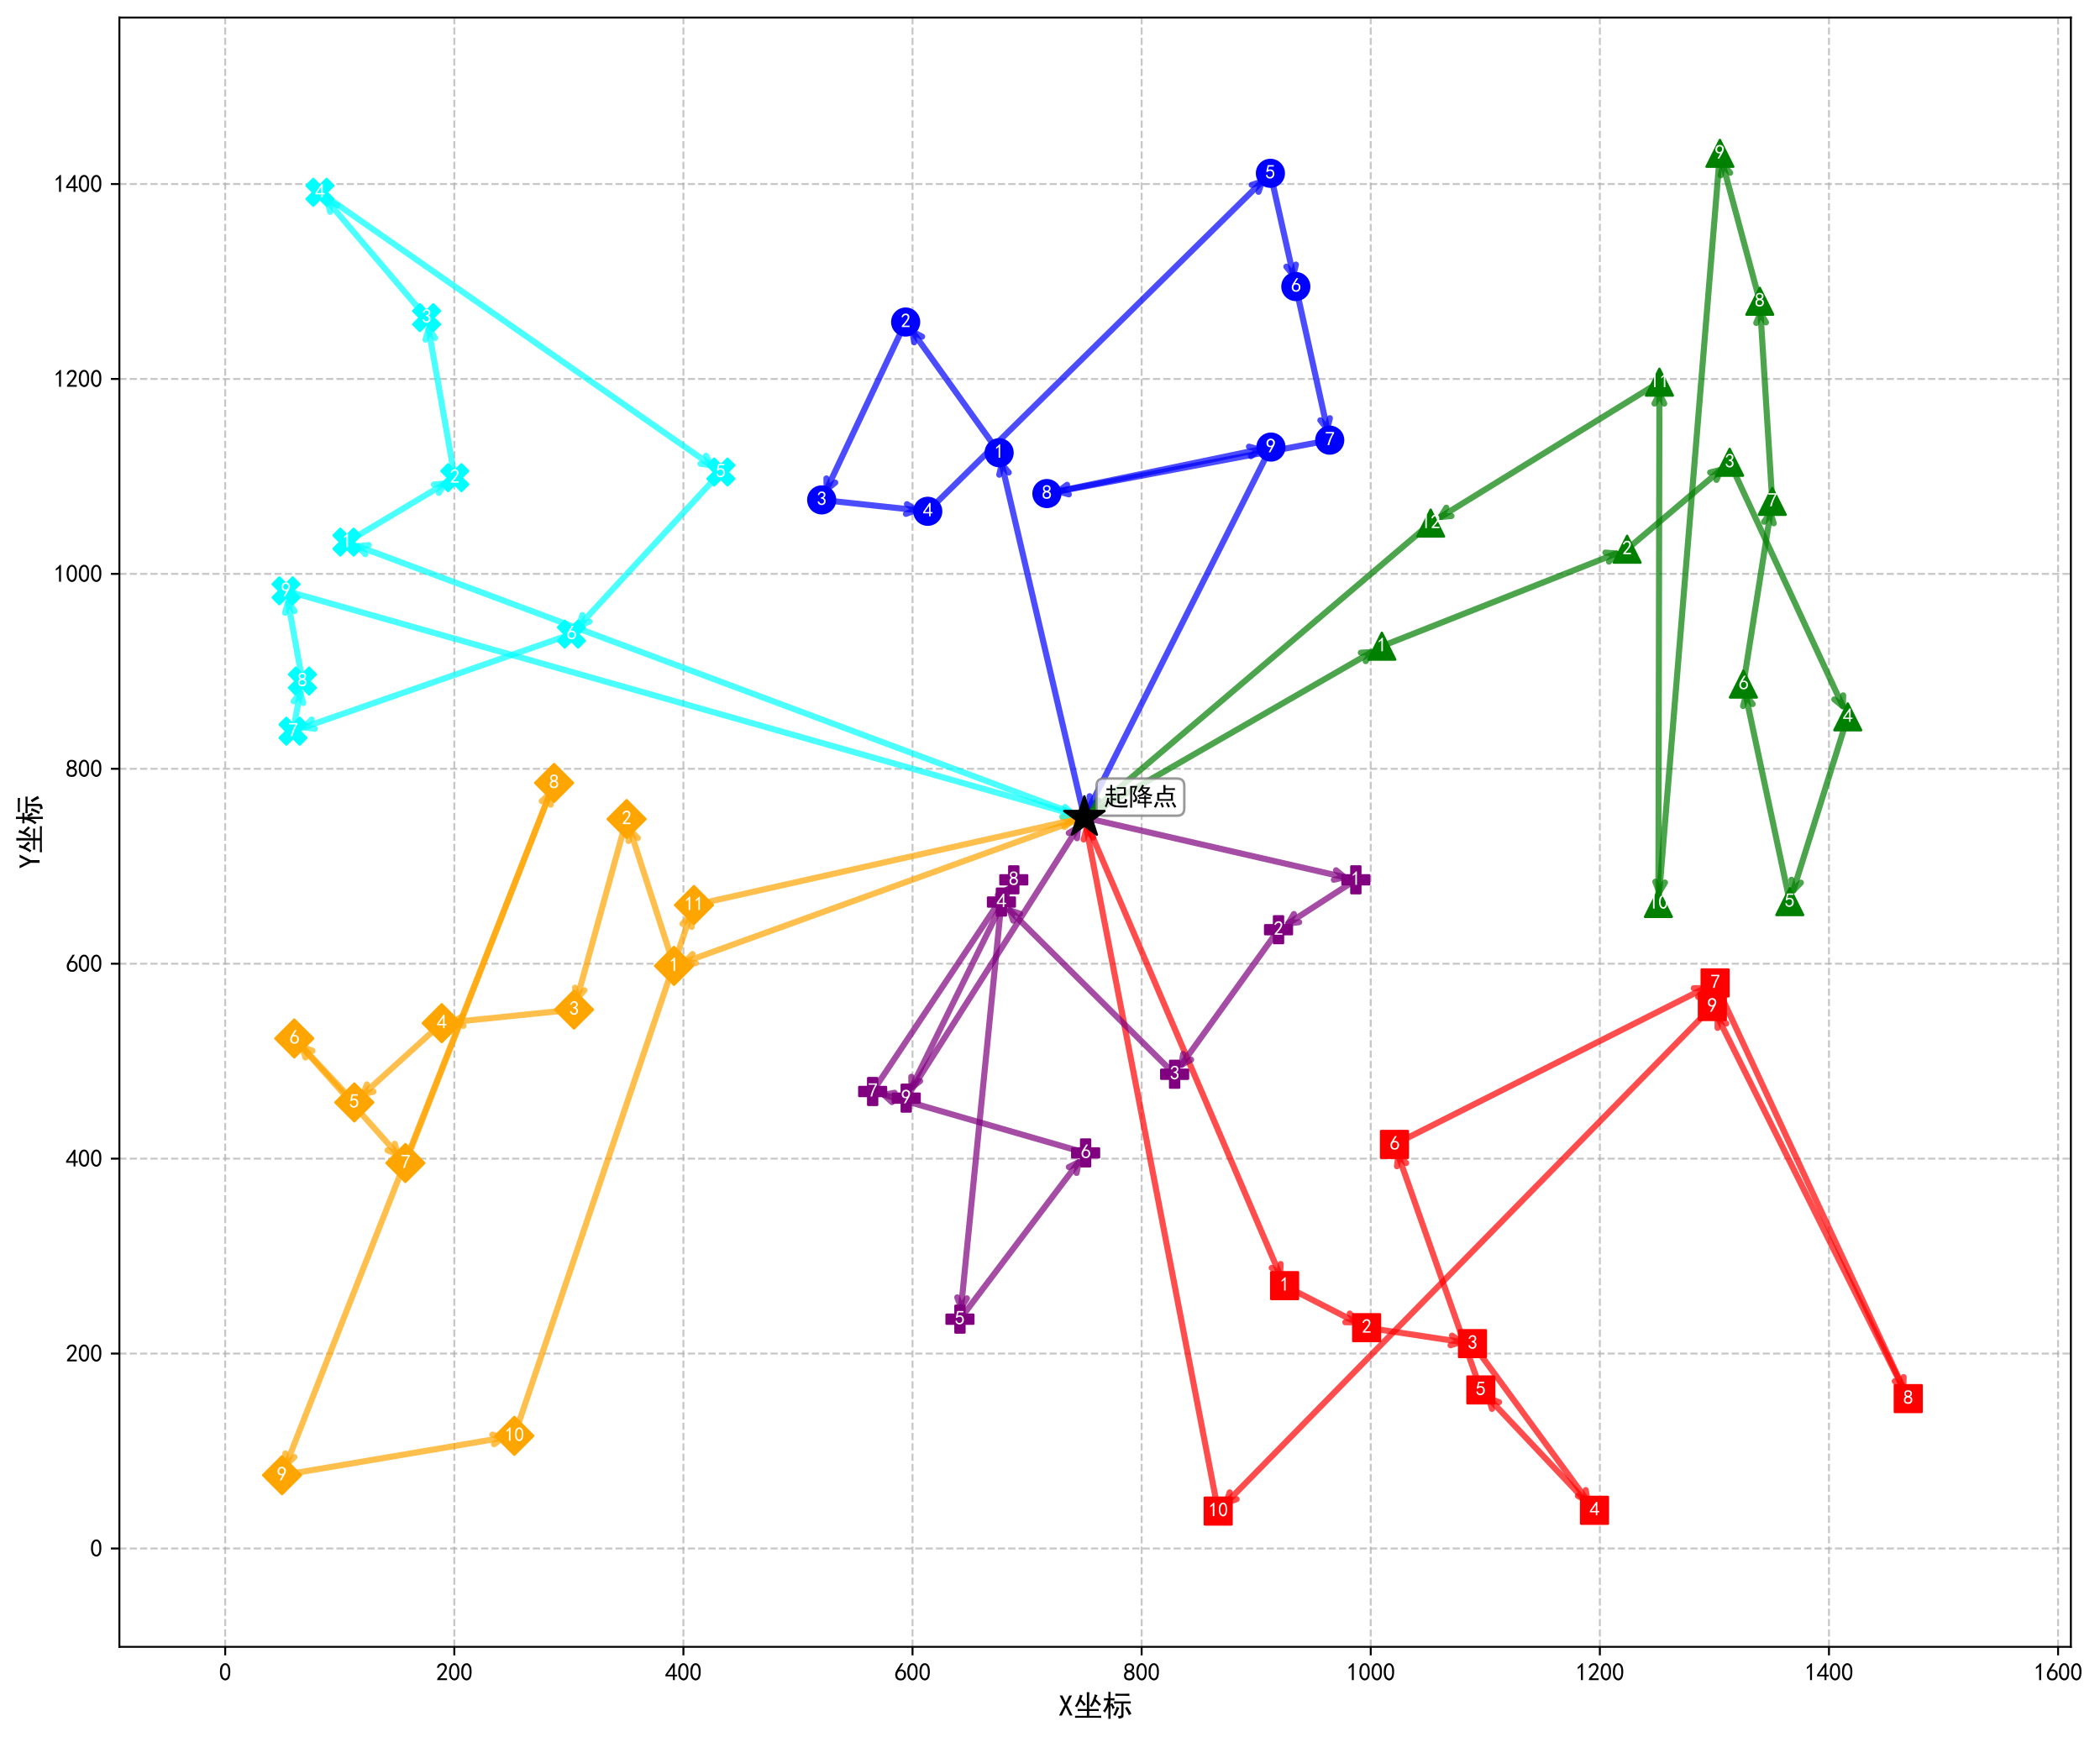 <?xml version="1.0" encoding="utf-8" standalone="no"?>
<!DOCTYPE svg PUBLIC "-//W3C//DTD SVG 1.1//EN"
  "http://www.w3.org/Graphics/SVG/1.1/DTD/svg11.dtd">
<svg xmlns:xlink="http://www.w3.org/1999/xlink" width="861.52pt" height="712.77pt" viewBox="0 0 861.52 712.77" xmlns="http://www.w3.org/2000/svg" version="1.1">
 <defs>
  <style type="text/css">*{stroke-linejoin: round; stroke-linecap: butt}</style>
 </defs>
 <g id="figure_1">
  <g id="patch_1">
   <path d="M 0 712.77 
L 861.52 712.77 
L 861.52 0 
L 0 0 
z
" style="fill: #ffffff"/>
  </g>
  <g id="axes_1">
   <g id="patch_2">
    <path d="M 48.981 675.663 
L 849.565 675.663 
L 849.565 7.2 
L 48.981 7.2 
z
" style="fill: #ffffff"/>
   </g>
   <g id="matplotlib.axis_1">
    <g id="xtick_1">
     <g id="line2d_1">
      <path d="M 92.387 675.663 
L 92.387 7.2 
" clip-path="url(#pec31ef4a85)" style="fill: none; stroke-dasharray: 2.96,1.28; stroke-dashoffset: 0; stroke: #b0b0b0; stroke-opacity: 0.7; stroke-width: 0.8"/>
     </g>
     <g id="line2d_2">
      <defs>
       <path id="m95edd91d07" d="M 0 0 
L 0 3.5 
" style="stroke: #000000; stroke-width: 0.8"/>
      </defs>
      <g>
       <use xlink:href="#m95edd91d07" x="92.387" y="675.663" style="stroke: #000000; stroke-width: 0.8"/>
      </g>
     </g>
     <g id="text_1">
      <!-- 0 -->
      <g transform="translate(89.887 689.538) scale(0.1 -0.1)">
       <defs>
        <path id="SimHei-30" d="M 225 2537 
Q 250 3200 412 3587 
Q 575 3975 875 4225 
Q 1175 4475 1612 4475 
Q 2050 4475 2375 4112 
Q 2700 3750 2800 3200 
Q 2900 2650 2862 1937 
Q 2825 1225 2612 775 
Q 2400 325 1975 150 
Q 1550 -25 1125 187 
Q 700 400 525 750 
Q 350 1100 275 1487 
Q 200 1875 225 2537 
z
M 750 2687 
Q 675 2000 800 1462 
Q 925 925 1212 700 
Q 1500 475 1800 612 
Q 2100 750 2237 1162 
Q 2375 1575 2375 2062 
Q 2375 2550 2337 2950 
Q 2300 3350 2112 3675 
Q 1925 4000 1612 4012 
Q 1300 4025 1062 3700 
Q 825 3375 750 2687 
z
" transform="scale(0.016)"/>
       </defs>
       <use xlink:href="#SimHei-30"/>
      </g>
     </g>
    </g>
    <g id="xtick_2">
     <g id="line2d_3">
      <path d="M 186.378 675.663 
L 186.378 7.2 
" clip-path="url(#pec31ef4a85)" style="fill: none; stroke-dasharray: 2.96,1.28; stroke-dashoffset: 0; stroke: #b0b0b0; stroke-opacity: 0.7; stroke-width: 0.8"/>
     </g>
     <g id="line2d_4">
      <g>
       <use xlink:href="#m95edd91d07" x="186.378" y="675.663" style="stroke: #000000; stroke-width: 0.8"/>
      </g>
     </g>
     <g id="text_2">
      <!-- 200 -->
      <g transform="translate(178.878 689.538) scale(0.1 -0.1)">
       <defs>
        <path id="SimHei-32" d="M 300 250 
Q 325 625 650 925 
Q 975 1225 1475 1862 
Q 1975 2500 2125 2850 
Q 2275 3200 2237 3450 
Q 2200 3700 2000 3862 
Q 1800 4025 1537 4000 
Q 1275 3975 1037 3800 
Q 800 3625 675 3275 
L 200 3350 
Q 400 3925 712 4187 
Q 1025 4450 1450 4475 
Q 1700 4500 1900 4462 
Q 2100 4425 2312 4287 
Q 2525 4150 2662 3875 
Q 2800 3600 2762 3212 
Q 2725 2825 2375 2287 
Q 2025 1750 1025 600 
L 2825 600 
L 2825 150 
L 300 150 
L 300 250 
z
" transform="scale(0.016)"/>
       </defs>
       <use xlink:href="#SimHei-32"/>
       <use xlink:href="#SimHei-30" x="50"/>
       <use xlink:href="#SimHei-30" x="100"/>
      </g>
     </g>
    </g>
    <g id="xtick_3">
     <g id="line2d_5">
      <path d="M 280.37 675.663 
L 280.37 7.2 
" clip-path="url(#pec31ef4a85)" style="fill: none; stroke-dasharray: 2.96,1.28; stroke-dashoffset: 0; stroke: #b0b0b0; stroke-opacity: 0.7; stroke-width: 0.8"/>
     </g>
     <g id="line2d_6">
      <g>
       <use xlink:href="#m95edd91d07" x="280.37" y="675.663" style="stroke: #000000; stroke-width: 0.8"/>
      </g>
     </g>
     <g id="text_3">
      <!-- 400 -->
      <g transform="translate(272.87 689.538) scale(0.1 -0.1)">
       <defs>
        <path id="SimHei-34" d="M 2000 1100 
L 75 1100 
L 75 1525 
L 2100 4450 
L 2475 4450 
L 2475 1525 
L 3075 1525 
L 3075 1100 
L 2475 1100 
L 2475 150 
L 2000 150 
L 2000 1100 
z
M 2000 1525 
L 2000 3500 
L 600 1525 
L 2000 1525 
z
" transform="scale(0.016)"/>
       </defs>
       <use xlink:href="#SimHei-34"/>
       <use xlink:href="#SimHei-30" x="50"/>
       <use xlink:href="#SimHei-30" x="100"/>
      </g>
     </g>
    </g>
    <g id="xtick_4">
     <g id="line2d_7">
      <path d="M 374.362 675.663 
L 374.362 7.2 
" clip-path="url(#pec31ef4a85)" style="fill: none; stroke-dasharray: 2.96,1.28; stroke-dashoffset: 0; stroke: #b0b0b0; stroke-opacity: 0.7; stroke-width: 0.8"/>
     </g>
     <g id="line2d_8">
      <g>
       <use xlink:href="#m95edd91d07" x="374.362" y="675.663" style="stroke: #000000; stroke-width: 0.8"/>
      </g>
     </g>
     <g id="text_4">
      <!-- 600 -->
      <g transform="translate(366.862 689.538) scale(0.1 -0.1)">
       <defs>
        <path id="SimHei-36" d="M 250 1612 
Q 275 1975 387 2225 
Q 500 2475 725 2850 
L 1750 4450 
L 2325 4450 
L 1275 2800 
Q 1950 2975 2350 2750 
Q 2750 2525 2887 2237 
Q 3025 1950 3037 1612 
Q 3050 1275 2937 950 
Q 2825 625 2537 362 
Q 2250 100 1737 75 
Q 1225 50 862 262 
Q 500 475 362 862 
Q 225 1250 250 1612 
z
M 1025 787 
Q 1250 550 1625 525 
Q 2000 500 2250 775 
Q 2500 1050 2500 1575 
Q 2500 2100 2187 2300 
Q 1875 2500 1487 2450 
Q 1100 2400 925 2075 
Q 750 1750 775 1387 
Q 800 1025 1025 787 
z
" transform="scale(0.016)"/>
       </defs>
       <use xlink:href="#SimHei-36"/>
       <use xlink:href="#SimHei-30" x="50"/>
       <use xlink:href="#SimHei-30" x="100"/>
      </g>
     </g>
    </g>
    <g id="xtick_5">
     <g id="line2d_9">
      <path d="M 468.353 675.663 
L 468.353 7.2 
" clip-path="url(#pec31ef4a85)" style="fill: none; stroke-dasharray: 2.96,1.28; stroke-dashoffset: 0; stroke: #b0b0b0; stroke-opacity: 0.7; stroke-width: 0.8"/>
     </g>
     <g id="line2d_10">
      <g>
       <use xlink:href="#m95edd91d07" x="468.353" y="675.663" style="stroke: #000000; stroke-width: 0.8"/>
      </g>
     </g>
     <g id="text_5">
      <!-- 800 -->
      <g transform="translate(460.853 689.538) scale(0.1 -0.1)">
       <defs>
        <path id="SimHei-38" d="M 175 1375 
Q 175 1675 325 1962 
Q 475 2250 825 2425 
Q 525 2600 425 2812 
Q 325 3025 312 3300 
Q 300 3575 387 3775 
Q 475 3975 650 4150 
Q 825 4325 1037 4387 
Q 1250 4450 1500 4450 
Q 1750 4450 1950 4400 
Q 2150 4350 2375 4187 
Q 2600 4025 2700 3725 
Q 2800 3425 2687 3025 
Q 2575 2625 2100 2400 
Q 2525 2275 2700 2012 
Q 2875 1750 2875 1375 
Q 2875 1000 2762 775 
Q 2650 550 2512 400 
Q 2375 250 2137 162 
Q 1900 75 1537 75 
Q 1175 75 912 162 
Q 650 250 475 425 
Q 300 600 237 837 
Q 175 1075 175 1375 
z
M 687 1400 
Q 675 1100 787 875 
Q 900 650 1200 587 
Q 1500 525 1825 600 
Q 2150 675 2275 950 
Q 2400 1225 2362 1500 
Q 2325 1775 2050 1962 
Q 1775 2150 1450 2125 
Q 1125 2100 912 1900 
Q 700 1700 687 1400 
z
M 775 3350 
Q 775 3100 950 2875 
Q 1125 2650 1500 2650 
Q 1875 2650 2062 2875 
Q 2250 3100 2237 3412 
Q 2225 3725 2012 3875 
Q 1800 4025 1437 4000 
Q 1075 3975 925 3787 
Q 775 3600 775 3350 
z
" transform="scale(0.016)"/>
       </defs>
       <use xlink:href="#SimHei-38"/>
       <use xlink:href="#SimHei-30" x="50"/>
       <use xlink:href="#SimHei-30" x="100"/>
      </g>
     </g>
    </g>
    <g id="xtick_6">
     <g id="line2d_11">
      <path d="M 562.345 675.663 
L 562.345 7.2 
" clip-path="url(#pec31ef4a85)" style="fill: none; stroke-dasharray: 2.96,1.28; stroke-dashoffset: 0; stroke: #b0b0b0; stroke-opacity: 0.7; stroke-width: 0.8"/>
     </g>
     <g id="line2d_12">
      <g>
       <use xlink:href="#m95edd91d07" x="562.345" y="675.663" style="stroke: #000000; stroke-width: 0.8"/>
      </g>
     </g>
     <g id="text_6">
      <!-- 1000 -->
      <g transform="translate(552.345 689.538) scale(0.1 -0.1)">
       <defs>
        <path id="SimHei-31" d="M 1400 3600 
Q 1075 3275 575 2975 
L 575 3450 
Q 1200 3875 1600 4450 
L 1900 4450 
L 1900 150 
L 1400 150 
L 1400 3600 
z
" transform="scale(0.016)"/>
       </defs>
       <use xlink:href="#SimHei-31"/>
       <use xlink:href="#SimHei-30" x="50"/>
       <use xlink:href="#SimHei-30" x="100"/>
       <use xlink:href="#SimHei-30" x="150"/>
      </g>
     </g>
    </g>
    <g id="xtick_7">
     <g id="line2d_13">
      <path d="M 656.337 675.663 
L 656.337 7.2 
" clip-path="url(#pec31ef4a85)" style="fill: none; stroke-dasharray: 2.96,1.28; stroke-dashoffset: 0; stroke: #b0b0b0; stroke-opacity: 0.7; stroke-width: 0.8"/>
     </g>
     <g id="line2d_14">
      <g>
       <use xlink:href="#m95edd91d07" x="656.337" y="675.663" style="stroke: #000000; stroke-width: 0.8"/>
      </g>
     </g>
     <g id="text_7">
      <!-- 1200 -->
      <g transform="translate(646.337 689.538) scale(0.1 -0.1)">
       <use xlink:href="#SimHei-31"/>
       <use xlink:href="#SimHei-32" x="50"/>
       <use xlink:href="#SimHei-30" x="100"/>
       <use xlink:href="#SimHei-30" x="150"/>
      </g>
     </g>
    </g>
    <g id="xtick_8">
     <g id="line2d_15">
      <path d="M 750.328 675.663 
L 750.328 7.2 
" clip-path="url(#pec31ef4a85)" style="fill: none; stroke-dasharray: 2.96,1.28; stroke-dashoffset: 0; stroke: #b0b0b0; stroke-opacity: 0.7; stroke-width: 0.8"/>
     </g>
     <g id="line2d_16">
      <g>
       <use xlink:href="#m95edd91d07" x="750.328" y="675.663" style="stroke: #000000; stroke-width: 0.8"/>
      </g>
     </g>
     <g id="text_8">
      <!-- 1400 -->
      <g transform="translate(740.328 689.538) scale(0.1 -0.1)">
       <use xlink:href="#SimHei-31"/>
       <use xlink:href="#SimHei-34" x="50"/>
       <use xlink:href="#SimHei-30" x="100"/>
       <use xlink:href="#SimHei-30" x="150"/>
      </g>
     </g>
    </g>
    <g id="xtick_9">
     <g id="line2d_17">
      <path d="M 844.32 675.663 
L 844.32 7.2 
" clip-path="url(#pec31ef4a85)" style="fill: none; stroke-dasharray: 2.96,1.28; stroke-dashoffset: 0; stroke: #b0b0b0; stroke-opacity: 0.7; stroke-width: 0.8"/>
     </g>
     <g id="line2d_18">
      <g>
       <use xlink:href="#m95edd91d07" x="844.32" y="675.663" style="stroke: #000000; stroke-width: 0.8"/>
      </g>
     </g>
     <g id="text_9">
      <!-- 1600 -->
      <g transform="translate(834.32 689.538) scale(0.1 -0.1)">
       <use xlink:href="#SimHei-31"/>
       <use xlink:href="#SimHei-36" x="50"/>
       <use xlink:href="#SimHei-30" x="100"/>
       <use xlink:href="#SimHei-30" x="150"/>
      </g>
     </g>
    </g>
    <g id="text_10">
     <!-- X坐标 -->
     <g transform="translate(434.273 704.07) scale(0.12 -0.12)">
      <defs>
       <path id="SimHei-58" d="M 3000 125 
L 2400 125 
L 1550 1875 
L 700 125 
L 100 125 
L 1275 2375 
L 225 4400 
L 825 4400 
L 1550 2850 
L 2275 4400 
L 2875 4400 
L 1825 2375 
L 3000 125 
z
" transform="scale(0.016)"/>
       <path id="SimHei-5750" d="M 3450 5100 
Q 3425 4675 3425 4150 
L 3425 1500 
L 4550 1500 
Q 4975 1500 5450 1525 
L 5450 1075 
Q 5000 1100 4500 1100 
L 3425 1100 
L 3425 50 
L 5075 50 
Q 5500 50 5975 75 
L 5975 -375 
Q 5525 -350 5075 -350 
L 1475 -350 
Q 925 -350 400 -375 
L 400 75 
Q 925 50 1475 50 
L 2925 50 
L 2925 1100 
L 2050 1100 
Q 1450 1100 950 1075 
L 950 1525 
Q 1450 1500 2050 1500 
L 2925 1500 
L 2925 4150 
Q 2925 4675 2900 5100 
L 3450 5100 
z
M 5200 4450 
Q 5050 4250 4825 3600 
Q 5200 3300 5975 2500 
Q 5775 2400 5575 2150 
Q 5075 2800 4650 3150 
Q 4375 2500 3975 1925 
Q 3725 2125 3525 2200 
Q 3875 2575 4212 3362 
Q 4550 4150 4600 4650 
Q 4900 4525 5200 4450 
z
M 350 2150 
Q 600 2375 950 3087 
Q 1300 3800 1450 4575 
Q 1625 4475 2050 4400 
Q 1950 4275 1862 4050 
Q 1775 3825 1700 3575 
Q 2400 2950 2700 2475 
Q 2425 2325 2250 2150 
Q 2025 2550 1887 2725 
Q 1750 2900 1500 3125 
Q 1250 2525 800 1875 
Q 575 2050 350 2150 
z
" transform="scale(0.016)"/>
       <path id="SimHei-6807" d="M 1275 4400 
Q 1275 4800 1250 5175 
L 1750 5175 
Q 1725 4825 1725 4400 
L 1725 3800 
Q 2125 3800 2575 3825 
L 2575 3350 
Q 2125 3375 1725 3375 
L 1725 2525 
Q 1900 2650 2075 2800 
Q 2400 2275 2650 1775 
Q 2375 1650 2175 1500 
Q 2025 2000 1725 2425 
L 1725 475 
Q 1725 -50 1750 -575 
L 1250 -575 
Q 1275 -25 1275 475 
L 1275 2100 
Q 1025 1400 500 750 
Q 350 950 125 1125 
Q 550 1550 812 2187 
Q 1075 2825 1150 3375 
Q 675 3375 325 3325 
L 325 3825 
Q 800 3800 1275 3800 
L 1275 4400 
z
M 5175 3125 
Q 5675 3125 6050 3150 
L 6050 2675 
Q 5675 2700 5275 2700 
L 4500 2700 
L 4500 175 
Q 4500 -225 4275 -350 
Q 4050 -475 3475 -550 
Q 3425 -250 3275 25 
Q 3775 25 3900 62 
Q 4025 100 4025 350 
L 4025 2700 
L 3400 2700 
Q 2775 2700 2500 2650 
L 2500 3150 
Q 2825 3125 3400 3125 
L 5175 3125 
z
M 4900 4775 
Q 5425 4775 5750 4800 
L 5750 4300 
Q 5275 4350 4750 4350 
L 3525 4350 
Q 3125 4350 2750 4300 
L 2750 4800 
Q 3100 4775 3525 4775 
L 4900 4775 
z
M 5275 2025 
Q 5825 1175 6200 500 
Q 5925 375 5650 200 
Q 5375 925 4825 1725 
Q 5075 1850 5275 2025 
z
M 3600 1775 
Q 3500 1625 3225 975 
Q 2950 325 2800 50 
Q 2575 175 2300 275 
Q 2625 775 2787 1187 
Q 2950 1600 3050 2000 
Q 3325 1875 3600 1775 
z
" transform="scale(0.016)"/>
      </defs>
      <use xlink:href="#SimHei-58"/>
      <use xlink:href="#SimHei-5750" x="50"/>
      <use xlink:href="#SimHei-6807" x="150"/>
     </g>
    </g>
   </g>
   <g id="matplotlib.axis_2">
    <g id="ytick_1">
     <g id="line2d_19">
      <path d="M 48.981 635.313 
L 849.565 635.313 
" clip-path="url(#pec31ef4a85)" style="fill: none; stroke-dasharray: 2.96,1.28; stroke-dashoffset: 0; stroke: #b0b0b0; stroke-opacity: 0.7; stroke-width: 0.8"/>
     </g>
     <g id="line2d_20">
      <defs>
       <path id="mf0e2f604c1" d="M 0 0 
L -3.5 0 
" style="stroke: #000000; stroke-width: 0.8"/>
      </defs>
      <g>
       <use xlink:href="#mf0e2f604c1" x="48.981" y="635.313" style="stroke: #000000; stroke-width: 0.8"/>
      </g>
     </g>
     <g id="text_11">
      <!-- 0 -->
      <g transform="translate(36.981 638.75) scale(0.1 -0.1)">
       <use xlink:href="#SimHei-30"/>
      </g>
     </g>
    </g>
    <g id="ytick_2">
     <g id="line2d_21">
      <path d="M 48.981 555.34 
L 849.565 555.34 
" clip-path="url(#pec31ef4a85)" style="fill: none; stroke-dasharray: 2.96,1.28; stroke-dashoffset: 0; stroke: #b0b0b0; stroke-opacity: 0.7; stroke-width: 0.8"/>
     </g>
     <g id="line2d_22">
      <g>
       <use xlink:href="#mf0e2f604c1" x="48.981" y="555.34" style="stroke: #000000; stroke-width: 0.8"/>
      </g>
     </g>
     <g id="text_12">
      <!-- 200 -->
      <g transform="translate(26.981 558.777) scale(0.1 -0.1)">
       <use xlink:href="#SimHei-32"/>
       <use xlink:href="#SimHei-30" x="50"/>
       <use xlink:href="#SimHei-30" x="100"/>
      </g>
     </g>
    </g>
    <g id="ytick_3">
     <g id="line2d_23">
      <path d="M 48.981 475.367 
L 849.565 475.367 
" clip-path="url(#pec31ef4a85)" style="fill: none; stroke-dasharray: 2.96,1.28; stroke-dashoffset: 0; stroke: #b0b0b0; stroke-opacity: 0.7; stroke-width: 0.8"/>
     </g>
     <g id="line2d_24">
      <g>
       <use xlink:href="#mf0e2f604c1" x="48.981" y="475.367" style="stroke: #000000; stroke-width: 0.8"/>
      </g>
     </g>
     <g id="text_13">
      <!-- 400 -->
      <g transform="translate(26.981 478.804) scale(0.1 -0.1)">
       <use xlink:href="#SimHei-34"/>
       <use xlink:href="#SimHei-30" x="50"/>
       <use xlink:href="#SimHei-30" x="100"/>
      </g>
     </g>
    </g>
    <g id="ytick_4">
     <g id="line2d_25">
      <path d="M 48.981 395.394 
L 849.565 395.394 
" clip-path="url(#pec31ef4a85)" style="fill: none; stroke-dasharray: 2.96,1.28; stroke-dashoffset: 0; stroke: #b0b0b0; stroke-opacity: 0.7; stroke-width: 0.8"/>
     </g>
     <g id="line2d_26">
      <g>
       <use xlink:href="#mf0e2f604c1" x="48.981" y="395.394" style="stroke: #000000; stroke-width: 0.8"/>
      </g>
     </g>
     <g id="text_14">
      <!-- 600 -->
      <g transform="translate(26.981 398.831) scale(0.1 -0.1)">
       <use xlink:href="#SimHei-36"/>
       <use xlink:href="#SimHei-30" x="50"/>
       <use xlink:href="#SimHei-30" x="100"/>
      </g>
     </g>
    </g>
    <g id="ytick_5">
     <g id="line2d_27">
      <path d="M 48.981 315.42 
L 849.565 315.42 
" clip-path="url(#pec31ef4a85)" style="fill: none; stroke-dasharray: 2.96,1.28; stroke-dashoffset: 0; stroke: #b0b0b0; stroke-opacity: 0.7; stroke-width: 0.8"/>
     </g>
     <g id="line2d_28">
      <g>
       <use xlink:href="#mf0e2f604c1" x="48.981" y="315.42" style="stroke: #000000; stroke-width: 0.8"/>
      </g>
     </g>
     <g id="text_15">
      <!-- 800 -->
      <g transform="translate(26.981 318.858) scale(0.1 -0.1)">
       <use xlink:href="#SimHei-38"/>
       <use xlink:href="#SimHei-30" x="50"/>
       <use xlink:href="#SimHei-30" x="100"/>
      </g>
     </g>
    </g>
    <g id="ytick_6">
     <g id="line2d_29">
      <path d="M 48.981 235.447 
L 849.565 235.447 
" clip-path="url(#pec31ef4a85)" style="fill: none; stroke-dasharray: 2.96,1.28; stroke-dashoffset: 0; stroke: #b0b0b0; stroke-opacity: 0.7; stroke-width: 0.8"/>
     </g>
     <g id="line2d_30">
      <g>
       <use xlink:href="#mf0e2f604c1" x="48.981" y="235.447" style="stroke: #000000; stroke-width: 0.8"/>
      </g>
     </g>
     <g id="text_16">
      <!-- 1000 -->
      <g transform="translate(21.981 238.885) scale(0.1 -0.1)">
       <use xlink:href="#SimHei-31"/>
       <use xlink:href="#SimHei-30" x="50"/>
       <use xlink:href="#SimHei-30" x="100"/>
       <use xlink:href="#SimHei-30" x="150"/>
      </g>
     </g>
    </g>
    <g id="ytick_7">
     <g id="line2d_31">
      <path d="M 48.981 155.474 
L 849.565 155.474 
" clip-path="url(#pec31ef4a85)" style="fill: none; stroke-dasharray: 2.96,1.28; stroke-dashoffset: 0; stroke: #b0b0b0; stroke-opacity: 0.7; stroke-width: 0.8"/>
     </g>
     <g id="line2d_32">
      <g>
       <use xlink:href="#mf0e2f604c1" x="48.981" y="155.474" style="stroke: #000000; stroke-width: 0.8"/>
      </g>
     </g>
     <g id="text_17">
      <!-- 1200 -->
      <g transform="translate(21.981 158.912) scale(0.1 -0.1)">
       <use xlink:href="#SimHei-31"/>
       <use xlink:href="#SimHei-32" x="50"/>
       <use xlink:href="#SimHei-30" x="100"/>
       <use xlink:href="#SimHei-30" x="150"/>
      </g>
     </g>
    </g>
    <g id="ytick_8">
     <g id="line2d_33">
      <path d="M 48.981 75.501 
L 849.565 75.501 
" clip-path="url(#pec31ef4a85)" style="fill: none; stroke-dasharray: 2.96,1.28; stroke-dashoffset: 0; stroke: #b0b0b0; stroke-opacity: 0.7; stroke-width: 0.8"/>
     </g>
     <g id="line2d_34">
      <g>
       <use xlink:href="#mf0e2f604c1" x="48.981" y="75.501" style="stroke: #000000; stroke-width: 0.8"/>
      </g>
     </g>
     <g id="text_18">
      <!-- 1400 -->
      <g transform="translate(21.981 78.939) scale(0.1 -0.1)">
       <use xlink:href="#SimHei-31"/>
       <use xlink:href="#SimHei-34" x="50"/>
       <use xlink:href="#SimHei-30" x="100"/>
       <use xlink:href="#SimHei-30" x="150"/>
      </g>
     </g>
    </g>
    <g id="text_19">
     <!-- Y坐标 -->
     <g transform="translate(16.481 356.432) rotate(-90) scale(0.12 -0.12)">
      <defs>
       <path id="SimHei-59" d="M 3025 4400 
L 1850 2050 
L 1850 125 
L 1275 125 
L 1275 2050 
L 100 4400 
L 675 4400 
L 1550 2575 
L 1575 2575 
L 2450 4400 
L 3025 4400 
z
" transform="scale(0.016)"/>
      </defs>
      <use xlink:href="#SimHei-59"/>
      <use xlink:href="#SimHei-5750" x="50"/>
      <use xlink:href="#SimHei-6807" x="150"/>
     </g>
    </g>
   </g>
   <g id="patch_3">
    <path d="M 48.981 675.663 
L 48.981 7.2 
" style="fill: none; stroke: #000000; stroke-width: 0.8; stroke-linejoin: miter; stroke-linecap: square"/>
   </g>
   <g id="patch_4">
    <path d="M 849.565 675.663 
L 849.565 7.2 
" style="fill: none; stroke: #000000; stroke-width: 0.8; stroke-linejoin: miter; stroke-linecap: square"/>
   </g>
   <g id="patch_5">
    <path d="M 48.981 675.663 
L 849.565 675.663 
" style="fill: none; stroke: #000000; stroke-width: 0.8; stroke-linejoin: miter; stroke-linecap: square"/>
   </g>
   <g id="patch_6">
    <path d="M 48.981 7.2 
L 849.565 7.2 
" style="fill: none; stroke: #000000; stroke-width: 0.8; stroke-linejoin: miter; stroke-linecap: square"/>
   </g>
   <g id="patch_7">
    <path d="M 444.4 333.463 
Q 427.373 260.58 410.982 190.418 
" style="fill: none; opacity: 0.7; stroke: #0000ff; stroke-width: 2.5; stroke-linecap: round"/>
    <path d="M 409.945 194.768 
L 410.982 190.418 
L 413.84 193.858 
" style="fill: none; opacity: 0.7; stroke: #0000ff; stroke-width: 2.5; stroke-linecap: round"/>
   </g>
   <g id="patch_8">
    <path d="M 408.727 184.117 
Q 390.717 158.934 374.332 136.024 
" style="fill: none; opacity: 0.7; stroke: #0000ff; stroke-width: 2.5; stroke-linecap: round"/>
    <path d="M 375.032 140.441 
L 374.332 136.024 
L 378.286 138.114 
" style="fill: none; opacity: 0.7; stroke: #0000ff; stroke-width: 2.5; stroke-linecap: round"/>
   </g>
   <g id="patch_9">
    <path d="M 370.686 133.935 
Q 354.318 168.611 339.142 200.759 
" style="fill: none; opacity: 0.7; stroke: #0000ff; stroke-width: 2.5; stroke-linecap: round"/>
    <path d="M 342.658 197.995 
L 339.142 200.759 
L 339.041 196.288 
" style="fill: none; opacity: 0.7; stroke: #0000ff; stroke-width: 2.5; stroke-linecap: round"/>
   </g>
   <g id="patch_10">
    <path d="M 339.083 205.311 
Q 358.853 207.437 375.843 209.263 
" style="fill: none; opacity: 0.7; stroke: #0000ff; stroke-width: 2.5; stroke-linecap: round"/>
    <path d="M 372.08 206.847 
L 375.843 209.263 
L 371.652 210.824 
" style="fill: none; opacity: 0.7; stroke: #0000ff; stroke-width: 2.5; stroke-linecap: round"/>
   </g>
   <g id="patch_11">
    <path d="M 382.034 208.373 
Q 450.893 140.441 517.762 74.471 
" style="fill: none; opacity: 0.7; stroke: #0000ff; stroke-width: 2.5; stroke-linecap: round"/>
    <path d="M 513.51 75.856 
L 517.762 74.471 
L 516.319 78.704 
" style="fill: none; opacity: 0.7; stroke: #0000ff; stroke-width: 2.5; stroke-linecap: round"/>
   </g>
   <g id="patch_12">
    <path d="M 521.615 73.057 
Q 526.393 94.335 530.559 112.886 
" style="fill: none; opacity: 0.7; stroke: #0000ff; stroke-width: 2.5; stroke-linecap: round"/>
    <path d="M 531.634 108.545 
L 530.559 112.886 
L 527.731 109.422 
" style="fill: none; opacity: 0.7; stroke: #0000ff; stroke-width: 2.5; stroke-linecap: round"/>
   </g>
   <g id="patch_13">
    <path d="M 532.04 119.517 
Q 538.565 149.077 544.488 175.907 
" style="fill: none; opacity: 0.7; stroke: #0000ff; stroke-width: 2.5; stroke-linecap: round"/>
    <path d="M 545.578 171.57 
L 544.488 175.907 
L 541.672 172.432 
" style="fill: none; opacity: 0.7; stroke: #0000ff; stroke-width: 2.5; stroke-linecap: round"/>
   </g>
   <g id="patch_14">
    <path d="M 543.555 180.957 
Q 487.505 191.542 434.201 201.608 
" style="fill: none; opacity: 0.7; stroke: #0000ff; stroke-width: 2.5; stroke-linecap: round"/>
    <path d="M 438.503 202.831 
L 434.201 201.608 
L 437.76 198.901 
" style="fill: none; opacity: 0.7; stroke: #0000ff; stroke-width: 2.5; stroke-linecap: round"/>
   </g>
   <g id="patch_15">
    <path d="M 431.449 202.092 
Q 475.451 192.961 516.717 184.399 
" style="fill: none; opacity: 0.7; stroke: #0000ff; stroke-width: 2.5; stroke-linecap: round"/>
    <path d="M 512.394 183.253 
L 516.717 184.399 
L 513.207 187.17 
" style="fill: none; opacity: 0.7; stroke: #0000ff; stroke-width: 2.5; stroke-linecap: round"/>
   </g>
   <g id="patch_16">
    <path d="M 520.511 185.213 
Q 483.133 259.421 447.012 331.132 
" style="fill: none; opacity: 0.7; stroke: #0000ff; stroke-width: 2.5; stroke-linecap: round"/>
    <path d="M 450.598 328.459 
L 447.012 331.132 
L 447.025 326.66 
" style="fill: none; opacity: 0.7; stroke: #0000ff; stroke-width: 2.5; stroke-linecap: round"/>
   </g>
   <g id="patch_17">
    <path d="M 445.641 337.251 
Q 485.93 431.442 525.119 523.062 
" style="fill: none; opacity: 0.7; stroke: #ff0000; stroke-width: 2.5; stroke-linecap: round"/>
    <path d="M 525.385 518.598 
L 525.119 523.062 
L 521.707 520.171 
" style="fill: none; opacity: 0.7; stroke: #ff0000; stroke-width: 2.5; stroke-linecap: round"/>
   </g>
   <g id="patch_18">
    <path d="M 528.783 528.38 
Q 543.829 536.086 556.387 542.519 
" style="fill: none; opacity: 0.7; stroke: #ff0000; stroke-width: 2.5; stroke-linecap: round"/>
    <path d="M 553.739 538.915 
L 556.387 542.519 
L 551.915 542.475 
" style="fill: none; opacity: 0.7; stroke: #ff0000; stroke-width: 2.5; stroke-linecap: round"/>
   </g>
   <g id="patch_19">
    <path d="M 562.633 545.002 
Q 582.367 547.983 599.338 550.546 
" style="fill: none; opacity: 0.7; stroke: #ff0000; stroke-width: 2.5; stroke-linecap: round"/>
    <path d="M 595.681 547.971 
L 599.338 550.546 
L 595.084 551.926 
" style="fill: none; opacity: 0.7; stroke: #ff0000; stroke-width: 2.5; stroke-linecap: round"/>
   </g>
   <g id="patch_20">
    <path d="M 605.258 552.874 
Q 629.102 585.448 651.294 615.767 
" style="fill: none; opacity: 0.7; stroke: #ff0000; stroke-width: 2.5; stroke-linecap: round"/>
    <path d="M 650.545 611.358 
L 651.294 615.767 
L 647.318 613.721 
" style="fill: none; opacity: 0.7; stroke: #ff0000; stroke-width: 2.5; stroke-linecap: round"/>
   </g>
   <g id="patch_21">
    <path d="M 652.753 618.182 
Q 630.817 594.946 610.799 573.741 
" style="fill: none; opacity: 0.7; stroke: #ff0000; stroke-width: 2.5; stroke-linecap: round"/>
    <path d="M 612.091 578.023 
L 610.799 573.741 
L 614.999 575.277 
" style="fill: none; opacity: 0.7; stroke: #ff0000; stroke-width: 2.5; stroke-linecap: round"/>
   </g>
   <g id="patch_22">
    <path d="M 606.845 568.371 
Q 589.791 519.892 573.664 474.051 
" style="fill: none; opacity: 0.7; stroke: #ff0000; stroke-width: 2.5; stroke-linecap: round"/>
    <path d="M 573.105 478.488 
L 573.664 474.051 
L 576.878 477.16 
" style="fill: none; opacity: 0.7; stroke: #ff0000; stroke-width: 2.5; stroke-linecap: round"/>
   </g>
   <g id="patch_23">
    <path d="M 573.859 468.629 
Q 637.844 436.4 699.332 405.428 
" style="fill: none; opacity: 0.7; stroke: #ff0000; stroke-width: 2.5; stroke-linecap: round"/>
    <path d="M 694.86 405.441 
L 699.332 405.428 
L 696.66 409.014 
" style="fill: none; opacity: 0.7; stroke: #ff0000; stroke-width: 2.5; stroke-linecap: round"/>
   </g>
   <g id="patch_24">
    <path d="M 704.457 405.085 
Q 743.232 488.542 780.828 569.464 
" style="fill: none; opacity: 0.7; stroke: #ff0000; stroke-width: 2.5; stroke-linecap: round"/>
    <path d="M 780.957 564.993 
L 780.828 569.464 
L 777.329 566.679 
" style="fill: none; opacity: 0.7; stroke: #ff0000; stroke-width: 2.5; stroke-linecap: round"/>
   </g>
   <g id="patch_25">
    <path d="M 781.955 572.024 
Q 742.668 493.38 704.629 417.237 
" style="fill: none; opacity: 0.7; stroke: #ff0000; stroke-width: 2.5; stroke-linecap: round"/>
    <path d="M 704.628 421.709 
L 704.629 417.237 
L 708.206 419.922 
" style="fill: none; opacity: 0.7; stroke: #ff0000; stroke-width: 2.5; stroke-linecap: round"/>
   </g>
   <g id="patch_26">
    <path d="M 701.085 414.379 
Q 601.115 516.455 503.1 616.534 
" style="fill: none; opacity: 0.7; stroke: #ff0000; stroke-width: 2.5; stroke-linecap: round"/>
    <path d="M 507.328 615.076 
L 503.1 616.534 
L 504.47 612.277 
" style="fill: none; opacity: 0.7; stroke: #ff0000; stroke-width: 2.5; stroke-linecap: round"/>
   </g>
   <g id="patch_27">
    <path d="M 499.367 617.991 
Q 472.3 477.683 445.763 340.12 
" style="fill: none; opacity: 0.7; stroke: #ff0000; stroke-width: 2.5; stroke-linecap: round"/>
    <path d="M 444.557 344.427 
L 445.763 340.12 
L 448.485 343.669 
" style="fill: none; opacity: 0.7; stroke: #ff0000; stroke-width: 2.5; stroke-linecap: round"/>
   </g>
   <g id="patch_28">
    <path d="M 446.587 334.416 
Q 505.877 300.267 562.745 267.513 
" style="fill: none; opacity: 0.7; stroke: #008000; stroke-width: 2.5; stroke-linecap: round"/>
    <path d="M 558.28 267.776 
L 562.745 267.513 
L 560.277 271.242 
" style="fill: none; opacity: 0.7; stroke: #008000; stroke-width: 2.5; stroke-linecap: round"/>
   </g>
   <g id="patch_29">
    <path d="M 568.761 264.383 
Q 617.212 245.224 663.063 227.094 
" style="fill: none; opacity: 0.7; stroke: #008000; stroke-width: 2.5; stroke-linecap: round"/>
    <path d="M 658.608 226.705 
L 663.063 227.094 
L 660.078 230.425 
" style="fill: none; opacity: 0.7; stroke: #008000; stroke-width: 2.5; stroke-linecap: round"/>
   </g>
   <g id="patch_30">
    <path d="M 669.049 224.035 
Q 688.553 207.496 705.925 192.765 
" style="fill: none; opacity: 0.7; stroke: #008000; stroke-width: 2.5; stroke-linecap: round"/>
    <path d="M 701.58 193.827 
L 705.925 192.765 
L 704.167 196.877 
" style="fill: none; opacity: 0.7; stroke: #008000; stroke-width: 2.5; stroke-linecap: round"/>
   </g>
   <g id="patch_31">
    <path d="M 710.424 191.476 
Q 733.809 241.885 756.018 289.759 
" style="fill: none; opacity: 0.7; stroke: #008000; stroke-width: 2.5; stroke-linecap: round"/>
    <path d="M 756.149 285.288 
L 756.018 289.759 
L 752.52 286.972 
" style="fill: none; opacity: 0.7; stroke: #008000; stroke-width: 2.5; stroke-linecap: round"/>
   </g>
   <g id="patch_32">
    <path d="M 757.436 296.019 
Q 746.145 332.016 735.691 365.347 
" style="fill: none; opacity: 0.7; stroke: #008000; stroke-width: 2.5; stroke-linecap: round"/>
    <path d="M 738.796 362.129 
L 735.691 365.347 
L 734.979 360.932 
" style="fill: none; opacity: 0.7; stroke: #008000; stroke-width: 2.5; stroke-linecap: round"/>
   </g>
   <g id="patch_33">
    <path d="M 733.838 367.964 
Q 724.739 325.297 716.223 285.364 
" style="fill: none; opacity: 0.7; stroke: #008000; stroke-width: 2.5; stroke-linecap: round"/>
    <path d="M 715.101 289.693 
L 716.223 285.364 
L 719.013 288.859 
" style="fill: none; opacity: 0.7; stroke: #008000; stroke-width: 2.5; stroke-linecap: round"/>
   </g>
   <g id="patch_34">
    <path d="M 715.534 278.7 
Q 721.144 243.186 726.317 210.432 
" style="fill: none; opacity: 0.7; stroke: #008000; stroke-width: 2.5; stroke-linecap: round"/>
    <path d="M 723.718 214.071 
L 726.317 210.432 
L 727.669 214.695 
" style="fill: none; opacity: 0.7; stroke: #008000; stroke-width: 2.5; stroke-linecap: round"/>
   </g>
   <g id="patch_35">
    <path d="M 726.941 203.701 
Q 724.504 164.652 722.242 128.394 
" style="fill: none; opacity: 0.7; stroke: #008000; stroke-width: 2.5; stroke-linecap: round"/>
    <path d="M 720.495 132.511 
L 722.242 128.394 
L 724.487 132.262 
" style="fill: none; opacity: 0.7; stroke: #008000; stroke-width: 2.5; stroke-linecap: round"/>
   </g>
   <g id="patch_36">
    <path d="M 721.423 121.675 
Q 713.766 93.257 706.836 67.538 
" style="fill: none; opacity: 0.7; stroke: #008000; stroke-width: 2.5; stroke-linecap: round"/>
    <path d="M 705.946 71.92 
L 706.836 67.538 
L 709.808 70.879 
" style="fill: none; opacity: 0.7; stroke: #008000; stroke-width: 2.5; stroke-linecap: round"/>
   </g>
   <g id="patch_37">
    <path d="M 705.425 64.901 
Q 692.97 216.795 680.743 365.904 
" style="fill: none; opacity: 0.7; stroke: #008000; stroke-width: 2.5; stroke-linecap: round"/>
    <path d="M 683.063 362.081 
L 680.743 365.904 
L 679.077 361.754 
" style="fill: none; opacity: 0.7; stroke: #008000; stroke-width: 2.5; stroke-linecap: round"/>
   </g>
   <g id="patch_38">
    <path d="M 680.355 368.681 
Q 680.563 263.738 680.765 161.59 
" style="fill: none; opacity: 0.7; stroke: #008000; stroke-width: 2.5; stroke-linecap: round"/>
    <path d="M 678.757 165.586 
L 680.765 161.59 
L 682.757 165.594 
" style="fill: none; opacity: 0.7; stroke: #008000; stroke-width: 2.5; stroke-linecap: round"/>
   </g>
   <g id="patch_39">
    <path d="M 679.07 157.844 
Q 633.848 185.705 591.005 212.1 
" style="fill: none; opacity: 0.7; stroke: #008000; stroke-width: 2.5; stroke-linecap: round"/>
    <path d="M 595.459 211.705 
L 591.005 212.1 
L 593.361 208.299 
" style="fill: none; opacity: 0.7; stroke: #008000; stroke-width: 2.5; stroke-linecap: round"/>
   </g>
   <g id="patch_40">
    <path d="M 585.4 215.91 
Q 515.89 275.014 448.51 332.307 
" style="fill: none; opacity: 0.7; stroke: #008000; stroke-width: 2.5; stroke-linecap: round"/>
    <path d="M 452.852 331.239 
L 448.51 332.307 
L 450.261 328.192 
" style="fill: none; opacity: 0.7; stroke: #008000; stroke-width: 2.5; stroke-linecap: round"/>
   </g>
   <g id="patch_41">
    <path d="M 442.973 336.094 
Q 360.685 365.844 281.027 394.643 
" style="fill: none; opacity: 0.7; stroke: #ffa500; stroke-width: 2.5; stroke-linecap: round"/>
    <path d="M 285.469 395.163 
L 281.027 394.643 
L 284.109 391.402 
" style="fill: none; opacity: 0.7; stroke: #ffa500; stroke-width: 2.5; stroke-linecap: round"/>
   </g>
   <g id="patch_42">
    <path d="M 275.902 394.373 
Q 266.789 366.165 258.535 340.618 
" style="fill: none; opacity: 0.7; stroke: #ffa500; stroke-width: 2.5; stroke-linecap: round"/>
    <path d="M 257.861 345.039 
L 258.535 340.618 
L 261.667 343.809 
" style="fill: none; opacity: 0.7; stroke: #ffa500; stroke-width: 2.5; stroke-linecap: round"/>
   </g>
   <g id="patch_43">
    <path d="M 256.527 337.986 
Q 246.274 375.141 236.765 409.602 
" style="fill: none; opacity: 0.7; stroke: #ffa500; stroke-width: 2.5; stroke-linecap: round"/>
    <path d="M 239.757 406.278 
L 236.765 409.602 
L 235.901 405.214 
" style="fill: none; opacity: 0.7; stroke: #ffa500; stroke-width: 2.5; stroke-linecap: round"/>
   </g>
   <g id="patch_44">
    <path d="M 233.498 414.431 
Q 208.347 417.006 185.978 419.297 
" style="fill: none; opacity: 0.7; stroke: #ffa500; stroke-width: 2.5; stroke-linecap: round"/>
    <path d="M 190.16 420.879 
L 185.978 419.297 
L 189.753 416.9 
" style="fill: none; opacity: 0.7; stroke: #ffa500; stroke-width: 2.5; stroke-linecap: round"/>
   </g>
   <g id="patch_45">
    <path d="M 179.727 421.129 
Q 163.281 436.039 148.905 449.072 
" style="fill: none; opacity: 0.7; stroke: #ffa500; stroke-width: 2.5; stroke-linecap: round"/>
    <path d="M 153.212 447.867 
L 148.905 449.072 
L 150.525 444.904 
" style="fill: none; opacity: 0.7; stroke: #ffa500; stroke-width: 2.5; stroke-linecap: round"/>
   </g>
   <g id="patch_46">
    <path d="M 143.983 450.838 
Q 133.04 439.181 124.009 429.562 
" style="fill: none; opacity: 0.7; stroke: #ffa500; stroke-width: 2.5; stroke-linecap: round"/>
    <path d="M 125.289 433.847 
L 124.009 429.562 
L 128.205 431.109 
" style="fill: none; opacity: 0.7; stroke: #ffa500; stroke-width: 2.5; stroke-linecap: round"/>
   </g>
   <g id="patch_47">
    <path d="M 122.058 427.557 
Q 143.519 451.615 163.119 473.588 
" style="fill: none; opacity: 0.7; stroke: #ffa500; stroke-width: 2.5; stroke-linecap: round"/>
    <path d="M 161.949 469.271 
L 163.119 473.588 
L 158.964 471.934 
" style="fill: none; opacity: 0.7; stroke: #ffa500; stroke-width: 2.5; stroke-linecap: round"/>
   </g>
   <g id="patch_48">
    <path d="M 167.04 475.303 
Q 196.811 399.193 225.564 325.686 
" style="fill: none; opacity: 0.7; stroke: #ffa500; stroke-width: 2.5; stroke-linecap: round"/>
    <path d="M 222.244 328.683 
L 225.564 325.686 
L 225.97 330.14 
" style="fill: none; opacity: 0.7; stroke: #ffa500; stroke-width: 2.5; stroke-linecap: round"/>
   </g>
   <g id="patch_49">
    <path d="M 226.581 323.078 
Q 171.505 463.228 117.451 600.777 
" style="fill: none; opacity: 0.7; stroke: #ffa500; stroke-width: 2.5; stroke-linecap: round"/>
    <path d="M 120.776 597.786 
L 117.451 600.777 
L 117.053 596.323 
" style="fill: none; opacity: 0.7; stroke: #ffa500; stroke-width: 2.5; stroke-linecap: round"/>
   </g>
   <g id="patch_50">
    <path d="M 117.666 604.909 
Q 163.348 597.166 206.274 589.89 
" style="fill: none; opacity: 0.7; stroke: #ffa500; stroke-width: 2.5; stroke-linecap: round"/>
    <path d="M 201.996 588.587 
L 206.274 589.89 
L 202.665 592.531 
" style="fill: none; opacity: 0.7; stroke: #ffa500; stroke-width: 2.5; stroke-linecap: round"/>
   </g>
   <g id="patch_51">
    <path d="M 211.646 587.191 
Q 247.849 480.203 283.157 375.863 
" style="fill: none; opacity: 0.7; stroke: #ffa500; stroke-width: 2.5; stroke-linecap: round"/>
    <path d="M 279.98 379.011 
L 283.157 375.863 
L 283.769 380.293 
" style="fill: none; opacity: 0.7; stroke: #ffa500; stroke-width: 2.5; stroke-linecap: round"/>
   </g>
   <g id="patch_52">
    <path d="M 286.646 370.884 
Q 364.773 353.368 440.173 336.464 
" style="fill: none; opacity: 0.7; stroke: #ffa500; stroke-width: 2.5; stroke-linecap: round"/>
    <path d="M 435.832 335.387 
L 440.173 336.464 
L 436.707 339.29 
" style="fill: none; opacity: 0.7; stroke: #ffa500; stroke-width: 2.5; stroke-linecap: round"/>
   </g>
   <g id="patch_53">
    <path d="M 446.803 335.861 
Q 500.546 348.19 551.564 359.894 
" style="fill: none; opacity: 0.7; stroke: #800080; stroke-width: 2.5; stroke-linecap: round"/>
    <path d="M 548.113 357.05 
L 551.564 359.894 
L 547.218 360.948 
" style="fill: none; opacity: 0.7; stroke: #800080; stroke-width: 2.5; stroke-linecap: round"/>
   </g>
   <g id="patch_54">
    <path d="M 554.559 362.047 
Q 540.378 371.2 528.545 378.836 
" style="fill: none; opacity: 0.7; stroke: #800080; stroke-width: 2.5; stroke-linecap: round"/>
    <path d="M 532.991 378.348 
L 528.545 378.836 
L 530.822 374.987 
" style="fill: none; opacity: 0.7; stroke: #800080; stroke-width: 2.5; stroke-linecap: round"/>
   </g>
   <g id="patch_55">
    <path d="M 523.345 383.063 
Q 503.2 411.089 484.686 436.846 
" style="fill: none; opacity: 0.7; stroke: #800080; stroke-width: 2.5; stroke-linecap: round"/>
    <path d="M 488.645 434.765 
L 484.686 436.846 
L 485.397 432.431 
" style="fill: none; opacity: 0.7; stroke: #800080; stroke-width: 2.5; stroke-linecap: round"/>
   </g>
   <g id="patch_56">
    <path d="M 480.468 439.326 
Q 446.358 405.409 414.23 373.462 
" style="fill: none; opacity: 0.7; stroke: #800080; stroke-width: 2.5; stroke-linecap: round"/>
    <path d="M 415.656 377.701 
L 414.23 373.462 
L 418.477 374.865 
" style="fill: none; opacity: 0.7; stroke: #800080; stroke-width: 2.5; stroke-linecap: round"/>
   </g>
   <g id="patch_57">
    <path d="M 410.632 372.075 
Q 402.324 455.655 394.292 536.453 
" style="fill: none; opacity: 0.7; stroke: #800080; stroke-width: 2.5; stroke-linecap: round"/>
    <path d="M 396.678 532.671 
L 394.292 536.453 
L 392.698 532.275 
" style="fill: none; opacity: 0.7; stroke: #800080; stroke-width: 2.5; stroke-linecap: round"/>
   </g>
   <g id="patch_58">
    <path d="M 395.025 539.628 
Q 419.595 507.116 442.481 476.833 
" style="fill: none; opacity: 0.7; stroke: #800080; stroke-width: 2.5; stroke-linecap: round"/>
    <path d="M 438.474 478.819 
L 442.481 476.833 
L 441.665 481.23 
" style="fill: none; opacity: 0.7; stroke: #800080; stroke-width: 2.5; stroke-linecap: round"/>
   </g>
   <g id="patch_59">
    <path d="M 443.45 472.453 
Q 401.689 460.412 362.614 449.145 
" style="fill: none; opacity: 0.7; stroke: #800080; stroke-width: 2.5; stroke-linecap: round"/>
    <path d="M 365.904 452.174 
L 362.614 449.145 
L 367.012 448.331 
" style="fill: none; opacity: 0.7; stroke: #800080; stroke-width: 2.5; stroke-linecap: round"/>
   </g>
   <g id="patch_60">
    <path d="M 359.115 446.154 
Q 386.955 404.393 413.245 364.957 
" style="fill: none; opacity: 0.7; stroke: #800080; stroke-width: 2.5; stroke-linecap: round"/>
    <path d="M 409.362 367.176 
L 413.245 364.957 
L 412.69 369.395 
" style="fill: none; opacity: 0.7; stroke: #800080; stroke-width: 2.5; stroke-linecap: round"/>
   </g>
   <g id="patch_61">
    <path d="M 415.021 362.761 
Q 393.84 405.752 373.895 446.236 
" style="fill: none; opacity: 0.7; stroke: #800080; stroke-width: 2.5; stroke-linecap: round"/>
    <path d="M 377.457 443.531 
L 373.895 446.236 
L 373.869 441.764 
" style="fill: none; opacity: 0.7; stroke: #800080; stroke-width: 2.5; stroke-linecap: round"/>
   </g>
   <g id="patch_62">
    <path d="M 372.85 448.845 
Q 408.317 392.972 442.287 339.459 
" style="fill: none; opacity: 0.7; stroke: #800080; stroke-width: 2.5; stroke-linecap: round"/>
    <path d="M 438.455 341.765 
L 442.287 339.459 
L 441.832 343.908 
" style="fill: none; opacity: 0.7; stroke: #800080; stroke-width: 2.5; stroke-linecap: round"/>
   </g>
   <g id="patch_63">
    <path d="M 442.986 334.715 
Q 293.603 278.914 146.838 224.091 
" style="fill: none; opacity: 0.7; stroke: #00ffff; stroke-width: 2.5; stroke-linecap: round"/>
    <path d="M 149.885 227.364 
L 146.838 224.091 
L 151.285 223.617 
" style="fill: none; opacity: 0.7; stroke: #00ffff; stroke-width: 2.5; stroke-linecap: round"/>
   </g>
   <g id="patch_64">
    <path d="M 144.063 221.384 
Q 164.457 209.195 182.452 198.439 
" style="fill: none; opacity: 0.7; stroke: #00ffff; stroke-width: 2.5; stroke-linecap: round"/>
    <path d="M 177.993 198.775 
L 182.452 198.439 
L 180.045 202.208 
" style="fill: none; opacity: 0.7; stroke: #00ffff; stroke-width: 2.5; stroke-linecap: round"/>
   </g>
   <g id="patch_65">
    <path d="M 186.22 194.013 
Q 180.786 163.153 175.837 135.046 
" style="fill: none; opacity: 0.7; stroke: #00ffff; stroke-width: 2.5; stroke-linecap: round"/>
    <path d="M 174.561 139.332 
L 175.837 135.046 
L 178.5 138.639 
" style="fill: none; opacity: 0.7; stroke: #00ffff; stroke-width: 2.5; stroke-linecap: round"/>
   </g>
   <g id="patch_66">
    <path d="M 173.71 128.8 
Q 153.13 104.613 134.362 82.555 
" style="fill: none; opacity: 0.7; stroke: #00ffff; stroke-width: 2.5; stroke-linecap: round"/>
    <path d="M 135.431 86.897 
L 134.362 82.555 
L 138.477 84.305 
" style="fill: none; opacity: 0.7; stroke: #00ffff; stroke-width: 2.5; stroke-linecap: round"/>
   </g>
   <g id="patch_67">
    <path d="M 132.891 80.043 
Q 213.493 136.279 291.803 190.916 
" style="fill: none; opacity: 0.7; stroke: #00ffff; stroke-width: 2.5; stroke-linecap: round"/>
    <path d="M 289.667 186.987 
L 291.803 190.916 
L 287.378 190.268 
" style="fill: none; opacity: 0.7; stroke: #00ffff; stroke-width: 2.5; stroke-linecap: round"/>
   </g>
   <g id="patch_68">
    <path d="M 294.381 195.133 
Q 265.072 226.911 237.659 256.634 
" style="fill: none; opacity: 0.7; stroke: #00ffff; stroke-width: 2.5; stroke-linecap: round"/>
    <path d="M 241.841 255.049 
L 237.659 256.634 
L 238.901 252.338 
" style="fill: none; opacity: 0.7; stroke: #00ffff; stroke-width: 2.5; stroke-linecap: round"/>
   </g>
   <g id="patch_69">
    <path d="M 232.523 260.817 
Q 177.31 280.072 124.736 298.407 
" style="fill: none; opacity: 0.7; stroke: #00ffff; stroke-width: 2.5; stroke-linecap: round"/>
    <path d="M 129.171 298.978 
L 124.736 298.407 
L 127.854 295.201 
" style="fill: none; opacity: 0.7; stroke: #00ffff; stroke-width: 2.5; stroke-linecap: round"/>
   </g>
   <g id="patch_70">
    <path d="M 120.576 298.021 
Q 122.135 289.709 123.178 284.145 
" style="fill: none; opacity: 0.7; stroke: #00ffff; stroke-width: 2.5; stroke-linecap: round"/>
    <path d="M 120.475 287.708 
L 123.178 284.145 
L 124.407 288.445 
" style="fill: none; opacity: 0.7; stroke: #00ffff; stroke-width: 2.5; stroke-linecap: round"/>
   </g>
   <g id="patch_71">
    <path d="M 123.705 277.466 
Q 120.701 260.918 118.197 247.12 
" style="fill: none; opacity: 0.7; stroke: #00ffff; stroke-width: 2.5; stroke-linecap: round"/>
    <path d="M 116.944 251.413 
L 118.197 247.12 
L 120.879 250.698 
" style="fill: none; opacity: 0.7; stroke: #00ffff; stroke-width: 2.5; stroke-linecap: round"/>
   </g>
   <g id="patch_72">
    <path d="M 119.263 242.951 
Q 281.097 288.909 440.241 334.103 
" style="fill: none; opacity: 0.7; stroke: #00ffff; stroke-width: 2.5; stroke-linecap: round"/>
    <path d="M 436.94 331.087 
L 440.241 334.103 
L 435.847 334.935 
" style="fill: none; opacity: 0.7; stroke: #00ffff; stroke-width: 2.5; stroke-linecap: round"/>
   </g>
   <g id="text_20">
    <g id="patch_73">
     <path d="M 452.855 334.664 
L 482.855 334.664 
Q 485.855 334.664 485.855 331.664 
L 485.855 322.406 
Q 485.855 319.406 482.855 319.406 
L 452.855 319.406 
Q 449.855 319.406 449.855 322.406 
L 449.855 331.664 
Q 449.855 334.664 452.855 334.664 
z
" style="fill: #ffffff; opacity: 0.8; stroke: #808080; stroke-linejoin: miter"/>
    </g>
    <!-- 起降点 -->
    <g transform="translate(452.855 330.414) scale(0.1 -0.1)">
     <defs>
      <path id="SimHei-8d77" d="M 225 -200 
Q 425 75 537 362 
Q 650 650 725 1025 
Q 800 1400 875 1950 
Q 1100 1875 1450 1850 
Q 1150 1350 1375 1012 
Q 1600 675 1775 525 
L 1775 2550 
Q 800 2550 475 2525 
L 475 2975 
Q 800 2950 1675 2950 
L 1675 3925 
Q 1125 3925 675 3900 
L 675 4350 
Q 1000 4325 1675 4325 
Q 1675 4800 1650 5225 
L 2150 5225 
Q 2125 4775 2125 4325 
Q 2700 4325 2975 4350 
L 2975 3900 
Q 2700 3925 2125 3925 
L 2125 2950 
Q 2825 2950 3225 2975 
L 3225 2525 
Q 2825 2550 2225 2550 
L 2225 1750 
Q 2675 1750 3150 1775 
L 3150 1325 
Q 2700 1350 2225 1350 
L 2225 275 
Q 2550 0 3887 -50 
Q 5225 -100 6200 50 
Q 6050 -200 5975 -550 
Q 4800 -550 4025 -537 
Q 3250 -525 2687 -400 
Q 2125 -275 1775 -12 
Q 1425 250 1125 675 
Q 875 0 625 -575 
Q 425 -275 225 -200 
z
M 6000 1475 
Q 5850 850 5725 650 
Q 5600 450 5225 450 
L 4025 450 
Q 3500 450 3500 1025 
L 3500 2225 
Q 3500 2575 3475 3000 
L 5150 3000 
L 5150 4275 
Q 3700 4275 3325 4250 
L 3325 4675 
Q 3700 4650 4125 4650 
L 5650 4650 
Q 5625 4275 5625 3600 
Q 5625 2950 5650 2575 
L 3975 2575 
L 3975 1250 
Q 3950 875 4350 875 
L 5050 875 
Q 5250 875 5312 1050 
Q 5375 1225 5425 1700 
Q 5650 1550 6000 1475 
z
" transform="scale(0.016)"/>
      <path id="SimHei-964d" d="M 4075 5050 
Q 3850 4800 3775 4625 
L 5650 4625 
Q 5425 4175 5187 3837 
Q 4950 3500 4650 3200 
Q 4900 3025 5275 2925 
Q 5650 2825 6200 2800 
Q 6025 2525 5975 2300 
Q 5375 2400 4950 2562 
Q 4525 2725 4275 2900 
Q 3950 2700 3550 2500 
Q 3150 2300 2525 2125 
Q 2450 2350 2250 2550 
Q 2775 2650 3212 2825 
Q 3650 3000 3875 3200 
Q 3550 3525 3325 3875 
Q 3000 3450 2825 3275 
Q 2650 3450 2450 3550 
Q 2775 3850 3075 4325 
Q 3375 4800 3575 5300 
Q 3950 5100 4075 5050 
z
M 2350 4975 
Q 2225 4650 2025 4062 
Q 1825 3475 1675 2975 
Q 2075 2450 2200 2175 
Q 2325 1900 2287 1550 
Q 2250 1200 2012 1012 
Q 1775 825 1350 775 
Q 1300 1025 1150 1325 
Q 1650 1300 1737 1512 
Q 1825 1725 1787 1962 
Q 1750 2200 1200 2925 
L 1450 3600 
Q 1600 4025 1725 4550 
L 975 4550 
L 975 -600 
L 500 -600 
Q 525 325 525 875 
L 525 3750 
Q 525 4325 500 4975 
L 2350 4975 
z
M 5100 2075 
Q 5275 2075 5725 2100 
L 5725 1650 
Q 5450 1675 5150 1675 
L 4575 1675 
L 4575 900 
L 5200 900 
Q 5675 900 6050 925 
L 6050 475 
Q 5700 500 5225 500 
L 4575 500 
L 4575 125 
Q 4575 -250 4600 -600 
L 4100 -600 
Q 4125 -225 4125 100 
L 4125 500 
L 2375 500 
Q 2500 1100 2500 1400 
L 3025 1325 
Q 2925 1025 2925 900 
L 4125 900 
L 4125 1675 
L 3475 1675 
Q 3100 1675 2775 1650 
L 2775 2100 
Q 3225 2075 3475 2075 
L 4125 2075 
Q 4125 2375 4100 2625 
L 4575 2625 
Q 4550 2225 4550 2075 
L 5100 2075 
z
M 4275 3475 
Q 4600 3725 4925 4250 
L 3550 4250 
Q 4025 3650 4275 3475 
z
" transform="scale(0.016)"/>
      <path id="SimHei-70b9" d="M 3325 5200 
Q 3300 4925 3300 4375 
L 4900 4375 
Q 5275 4375 5725 4400 
L 5725 3925 
Q 5300 3950 4900 3950 
L 3300 3950 
L 3300 3225 
L 5225 3225 
Q 5200 2700 5200 2150 
Q 5200 1625 5225 1175 
L 1175 1175 
Q 1200 1625 1200 2175 
Q 1200 2725 1175 3225 
L 2775 3225 
L 2775 4500 
Q 2775 4900 2750 5200 
L 3325 5200 
z
M 4700 1600 
L 4700 2800 
L 1725 2800 
L 1725 1600 
L 4700 1600 
z
M 1500 750 
Q 1025 -250 825 -625 
Q 625 -475 325 -375 
Q 650 50 950 925 
Q 1200 800 1500 750 
z
M 5325 850 
Q 5775 150 6075 -350 
Q 5925 -425 5575 -625 
Q 5375 -150 4900 575 
Q 5150 700 5325 850 
z
M 3975 -575 
Q 3775 -100 3400 575 
Q 3575 675 3825 825 
Q 4350 -75 4450 -325 
Q 4200 -450 3975 -575 
z
M 2375 -575 
Q 2350 -300 1975 550 
Q 2200 625 2425 775 
Q 2800 -75 2900 -350 
Q 2625 -450 2375 -575 
z
" transform="scale(0.016)"/>
     </defs>
     <use xlink:href="#SimHei-8d77"/>
     <use xlink:href="#SimHei-964d" x="100"/>
     <use xlink:href="#SimHei-70b9" x="200"/>
    </g>
   </g>
   <g id="PathCollection_1">
    <defs>
     <path id="ma54922c23f" d="M 0 5.477 
C 1.453 5.477 2.846 4.9 3.873 3.873 
C 4.9 2.846 5.477 1.453 5.477 0 
C 5.477 -1.453 4.9 -2.846 3.873 -3.873 
C 2.846 -4.9 1.453 -5.477 0 -5.477 
C -1.453 -5.477 -2.846 -4.9 -3.873 -3.873 
C -4.9 -2.846 -5.477 -1.453 -5.477 0 
C -5.477 1.453 -4.9 2.846 -3.873 3.873 
C -2.846 4.9 -1.453 5.477 0 5.477 
z
" style="stroke: #0000ff"/>
    </defs>
    <g clip-path="url(#pec31ef4a85)">
     <use xlink:href="#ma54922c23f" x="409.89" y="185.744" style="fill: #0000ff; stroke: #0000ff"/>
     <use xlink:href="#ma54922c23f" x="371.542" y="132.122" style="fill: #0000ff; stroke: #0000ff"/>
     <use xlink:href="#ma54922c23f" x="337.094" y="205.098" style="fill: #0000ff; stroke: #0000ff"/>
     <use xlink:href="#ma54922c23f" x="380.612" y="209.776" style="fill: #0000ff; stroke: #0000ff"/>
     <use xlink:href="#ma54922c23f" x="521.177" y="71.103" style="fill: #0000ff; stroke: #0000ff"/>
     <use xlink:href="#ma54922c23f" x="531.61" y="117.567" style="fill: #0000ff; stroke: #0000ff"/>
     <use xlink:href="#ma54922c23f" x="545.52" y="180.586" style="fill: #0000ff; stroke: #0000ff"/>
     <use xlink:href="#ma54922c23f" x="429.488" y="202.498" style="fill: #0000ff; stroke: #0000ff"/>
     <use xlink:href="#ma54922c23f" x="521.412" y="183.425" style="fill: #0000ff; stroke: #0000ff"/>
    </g>
   </g>
   <g id="PathCollection_2">
    <defs>
     <path id="mc61997701f" d="M -5.477 5.477 
L 5.477 5.477 
L 5.477 -5.477 
L -5.477 -5.477 
z
" style="stroke: #ff0000"/>
    </defs>
    <g clip-path="url(#pec31ef4a85)">
     <use xlink:href="#mc61997701f" x="527.004" y="527.469" style="fill: #ff0000; stroke: #ff0000"/>
     <use xlink:href="#mc61997701f" x="560.653" y="544.703" style="fill: #ff0000; stroke: #ff0000"/>
     <use xlink:href="#mc61997701f" x="604.077" y="551.261" style="fill: #ff0000; stroke: #ff0000"/>
     <use xlink:href="#mc61997701f" x="654.128" y="619.638" style="fill: #ff0000; stroke: #ff0000"/>
     <use xlink:href="#mc61997701f" x="607.508" y="570.255" style="fill: #ff0000; stroke: #ff0000"/>
     <use xlink:href="#mc61997701f" x="572.073" y="469.529" style="fill: #ff0000; stroke: #ff0000"/>
     <use xlink:href="#mc61997701f" x="703.614" y="403.271" style="fill: #ff0000; stroke: #ff0000"/>
     <use xlink:href="#mc61997701f" x="782.849" y="573.814" style="fill: #ff0000; stroke: #ff0000"/>
     <use xlink:href="#mc61997701f" x="702.487" y="412.948" style="fill: #ff0000; stroke: #ff0000"/>
     <use xlink:href="#mc61997701f" x="499.746" y="619.958" style="fill: #ff0000; stroke: #ff0000"/>
    </g>
   </g>
   <g id="PathCollection_3">
    <defs>
     <path id="m8c7fcfc23a" d="M 0 -5.477 
L -5.477 5.477 
L 5.477 5.477 
z
" style="stroke: #008000"/>
    </defs>
    <g clip-path="url(#pec31ef4a85)">
     <use xlink:href="#m8c7fcfc23a" x="566.904" y="265.117" style="fill: #008000; stroke: #008000"/>
     <use xlink:href="#m8c7fcfc23a" x="667.522" y="225.331" style="fill: #008000; stroke: #008000"/>
     <use xlink:href="#m8c7fcfc23a" x="709.583" y="189.663" style="fill: #008000; stroke: #008000"/>
     <use xlink:href="#m8c7fcfc23a" x="758.036" y="294.108" style="fill: #008000; stroke: #008000"/>
     <use xlink:href="#m8c7fcfc23a" x="734.256" y="369.922" style="fill: #008000; stroke: #008000"/>
     <use xlink:href="#m8c7fcfc23a" x="715.222" y="280.672" style="fill: #008000; stroke: #008000"/>
     <use xlink:href="#m8c7fcfc23a" x="727.065" y="205.697" style="fill: #008000; stroke: #008000"/>
     <use xlink:href="#m8c7fcfc23a" x="721.943" y="123.605" style="fill: #008000; stroke: #008000"/>
     <use xlink:href="#m8c7fcfc23a" x="705.588" y="62.905" style="fill: #008000; stroke: #008000"/>
     <use xlink:href="#m8c7fcfc23a" x="680.351" y="370.682" style="fill: #008000; stroke: #008000"/>
     <use xlink:href="#m8c7fcfc23a" x="680.774" y="156.794" style="fill: #008000; stroke: #008000"/>
     <use xlink:href="#m8c7fcfc23a" x="586.924" y="214.614" style="fill: #008000; stroke: #008000"/>
    </g>
   </g>
   <g id="PathCollection_4">
    <defs>
     <path id="mbc16744268" d="M -0 7.746 
L 7.746 0 
L 0 -7.746 
L -7.746 -0 
z
" style="stroke: #ffa500"/>
    </defs>
    <g clip-path="url(#pec31ef4a85)">
     <use xlink:href="#mbc16744268" x="276.516" y="396.273" style="fill: #ffa500; stroke: #ffa500"/>
     <use xlink:href="#mbc16744268" x="257.06" y="336.054" style="fill: #ffa500; stroke: #ffa500"/>
     <use xlink:href="#mbc16744268" x="235.489" y="414.227" style="fill: #ffa500; stroke: #ffa500"/>
     <use xlink:href="#mbc16744268" x="181.209" y="419.785" style="fill: #ffa500; stroke: #ffa500"/>
     <use xlink:href="#mbc16744268" x="145.351" y="452.294" style="fill: #ffa500; stroke: #ffa500"/>
     <use xlink:href="#mbc16744268" x="120.725" y="426.063" style="fill: #ffa500; stroke: #ffa500"/>
     <use xlink:href="#mbc16744268" x="166.311" y="477.166" style="fill: #ffa500; stroke: #ffa500"/>
     <use xlink:href="#mbc16744268" x="227.312" y="321.219" style="fill: #ffa500; stroke: #ffa500"/>
     <use xlink:href="#mbc16744268" x="115.697" y="605.243" style="fill: #ffa500; stroke: #ffa500"/>
     <use xlink:href="#mbc16744268" x="211.004" y="589.089" style="fill: #ffa500; stroke: #ffa500"/>
     <use xlink:href="#mbc16744268" x="284.694" y="371.322" style="fill: #ffa500; stroke: #ffa500"/>
    </g>
   </g>
   <g id="PathCollection_5">
    <defs>
     <path id="m6005a0f57b" d="M -1.826 5.477 
L 1.826 5.477 
L 1.826 1.826 
L 5.477 1.826 
L 5.477 -1.826 
L 1.826 -1.826 
L 1.826 -5.477 
L -1.826 -5.477 
L -1.826 -1.826 
L -5.477 -1.826 
L -5.477 1.826 
L -1.826 1.826 
z
" style="stroke: #800080"/>
    </defs>
    <g clip-path="url(#pec31ef4a85)">
     <use xlink:href="#m6005a0f57b" x="556.235" y="360.965" style="fill: #800080; stroke: #800080"/>
     <use xlink:href="#m6005a0f57b" x="524.513" y="381.438" style="fill: #800080; stroke: #800080"/>
     <use xlink:href="#m6005a0f57b" x="481.888" y="440.738" style="fill: #800080; stroke: #800080"/>
     <use xlink:href="#m6005a0f57b" x="410.83" y="370.082" style="fill: #800080; stroke: #800080"/>
     <use xlink:href="#m6005a0f57b" x="393.818" y="541.225" style="fill: #800080; stroke: #800080"/>
     <use xlink:href="#m6005a0f57b" x="445.372" y="473.008" style="fill: #800080; stroke: #800080"/>
     <use xlink:href="#m6005a0f57b" x="358.007" y="447.816" style="fill: #800080; stroke: #800080"/>
     <use xlink:href="#m6005a0f57b" x="415.906" y="360.965" style="fill: #800080; stroke: #800080"/>
     <use xlink:href="#m6005a0f57b" x="371.777" y="450.535" style="fill: #800080; stroke: #800080"/>
    </g>
   </g>
   <g id="PathCollection_6">
    <defs>
     <path id="m1d91289ea8" d="M -2.739 5.477 
L 0 2.739 
L 2.739 5.477 
L 5.477 2.739 
L 2.739 0 
L 5.477 -2.739 
L 2.739 -5.477 
L 0 -2.739 
L -2.739 -5.477 
L -5.477 -2.739 
L -2.739 0 
L -5.477 2.739 
z
" style="stroke: #00ffff"/>
    </defs>
    <g clip-path="url(#pec31ef4a85)">
     <use xlink:href="#m1d91289ea8" x="142.343" y="222.412" style="fill: #00ffff; stroke: #00ffff"/>
     <use xlink:href="#m1d91289ea8" x="186.566" y="195.981" style="fill: #00ffff; stroke: #00ffff"/>
     <use xlink:href="#m1d91289ea8" x="175.005" y="130.323" style="fill: #00ffff; stroke: #00ffff"/>
     <use xlink:href="#m1d91289ea8" x="131.252" y="78.9" style="fill: #00ffff; stroke: #00ffff"/>
     <use xlink:href="#m1d91289ea8" x="295.738" y="193.661" style="fill: #00ffff; stroke: #00ffff"/>
     <use xlink:href="#m1d91289ea8" x="234.408" y="260.159" style="fill: #00ffff; stroke: #00ffff"/>
     <use xlink:href="#m1d91289ea8" x="120.208" y="299.986" style="fill: #00ffff; stroke: #00ffff"/>
     <use xlink:href="#m1d91289ea8" x="124.062" y="279.433" style="fill: #00ffff; stroke: #00ffff"/>
     <use xlink:href="#m1d91289ea8" x="117.341" y="242.405" style="fill: #00ffff; stroke: #00ffff"/>
    </g>
   </g>
   <g id="PathCollection_7">
    <defs>
     <path id="m683d9f771e" d="M 0 -8.66 
L -1.944 -2.676 
L -8.236 -2.676 
L -3.146 1.022 
L -5.09 7.006 
L -0 3.308 
L 5.09 7.006 
L 3.146 1.022 
L 8.236 -2.676 
L 1.944 -2.676 
z
" style="stroke: #000000"/>
    </defs>
    <g clip-path="url(#pec31ef4a85)">
     <use xlink:href="#m683d9f771e" x="444.855" y="335.414" style="stroke: #000000"/>
    </g>
   </g>
   <g id="text_21">
    <!-- 1 -->
    <g style="fill: #ffffff" transform="translate(407.89 187.994) scale(0.08 -0.08)">
     <use xlink:href="#SimHei-31"/>
    </g>
   </g>
   <g id="text_22">
    <!-- 2 -->
    <g style="fill: #ffffff" transform="translate(369.542 134.372) scale(0.08 -0.08)">
     <use xlink:href="#SimHei-32"/>
    </g>
   </g>
   <g id="text_23">
    <!-- 3 -->
    <g style="fill: #ffffff" transform="translate(335.094 207.348) scale(0.08 -0.08)">
     <defs>
      <path id="SimHei-33" d="M 250 1225 
L 700 1300 
Q 800 975 1025 762 
Q 1250 550 1587 562 
Q 1925 575 2125 837 
Q 2325 1100 2300 1437 
Q 2275 1775 2037 1962 
Q 1800 2150 1275 2225 
L 1275 2550 
Q 1800 2600 2037 2825 
Q 2275 3050 2250 3412 
Q 2225 3775 1925 3937 
Q 1625 4100 1287 3975 
Q 950 3850 750 3275 
L 300 3350 
Q 450 3800 712 4100 
Q 975 4400 1425 4450 
Q 1875 4500 2212 4337 
Q 2550 4175 2687 3837 
Q 2825 3500 2725 3100 
Q 2625 2700 2150 2400 
Q 2500 2250 2687 1950 
Q 2875 1650 2812 1162 
Q 2750 675 2375 375 
Q 2000 75 1525 87 
Q 1050 100 700 387 
Q 350 675 250 1225 
z
" transform="scale(0.016)"/>
     </defs>
     <use xlink:href="#SimHei-33"/>
    </g>
   </g>
   <g id="text_24">
    <!-- 4 -->
    <g style="fill: #ffffff" transform="translate(378.612 212.026) scale(0.08 -0.08)">
     <use xlink:href="#SimHei-34"/>
    </g>
   </g>
   <g id="text_25">
    <!-- 5 -->
    <g style="fill: #ffffff" transform="translate(519.177 73.353) scale(0.08 -0.08)">
     <defs>
      <path id="SimHei-35" d="M 550 1325 
Q 725 650 1150 575 
Q 1575 500 1837 662 
Q 2100 825 2212 1087 
Q 2325 1350 2312 1675 
Q 2300 2000 2137 2225 
Q 1975 2450 1725 2525 
Q 1475 2600 1162 2525 
Q 850 2450 650 2175 
L 225 2225 
Q 275 2375 700 4375 
L 2675 4375 
L 2675 3925 
L 1075 3925 
Q 950 3250 825 2850 
Q 1200 3025 1525 3012 
Q 1850 3000 2150 2862 
Q 2450 2725 2587 2487 
Q 2725 2250 2787 2012 
Q 2850 1775 2837 1500 
Q 2825 1225 2725 937 
Q 2625 650 2425 462 
Q 2225 275 1937 162 
Q 1650 50 1275 75 
Q 900 100 562 350 
Q 225 600 100 1200 
L 550 1325 
z
" transform="scale(0.016)"/>
     </defs>
     <use xlink:href="#SimHei-35"/>
    </g>
   </g>
   <g id="text_26">
    <!-- 6 -->
    <g style="fill: #ffffff" transform="translate(529.61 119.817) scale(0.08 -0.08)">
     <use xlink:href="#SimHei-36"/>
    </g>
   </g>
   <g id="text_27">
    <!-- 7 -->
    <g style="fill: #ffffff" transform="translate(543.52 182.836) scale(0.08 -0.08)">
     <defs>
      <path id="SimHei-37" d="M 850 150 
Q 1300 2050 2425 3925 
L 275 3925 
L 275 4375 
L 2950 4375 
L 2950 3950 
Q 1775 2050 1400 150 
L 850 150 
z
" transform="scale(0.016)"/>
     </defs>
     <use xlink:href="#SimHei-37"/>
    </g>
   </g>
   <g id="text_28">
    <!-- 8 -->
    <g style="fill: #ffffff" transform="translate(427.488 204.748) scale(0.08 -0.08)">
     <use xlink:href="#SimHei-38"/>
    </g>
   </g>
   <g id="text_29">
    <!-- 9 -->
    <g style="fill: #ffffff" transform="translate(519.412 185.675) scale(0.08 -0.08)">
     <defs>
      <path id="SimHei-39" d="M 800 75 
Q 1350 1000 1700 1750 
Q 1075 1650 662 1912 
Q 250 2175 162 2625 
Q 75 3075 175 3437 
Q 275 3800 487 4037 
Q 700 4275 1000 4375 
Q 1300 4475 1537 4475 
Q 1775 4475 2025 4375 
Q 2275 4275 2475 4075 
Q 2675 3875 2750 3662 
Q 2825 3450 2825 3112 
Q 2825 2775 2575 2250 
Q 2325 1725 1350 75 
L 800 75 
z
M 662 2875 
Q 700 2550 937 2337 
Q 1175 2125 1450 2150 
Q 1725 2175 1887 2300 
Q 2050 2425 2200 2725 
Q 2300 3100 2250 3362 
Q 2200 3625 1987 3800 
Q 1775 3975 1525 3975 
Q 1375 4000 1137 3900 
Q 900 3800 762 3500 
Q 625 3200 662 2875 
z
" transform="scale(0.016)"/>
     </defs>
     <use xlink:href="#SimHei-39"/>
    </g>
   </g>
   <g id="text_30">
    <!-- 1 -->
    <g style="fill: #ffffff" transform="translate(525.004 529.719) scale(0.08 -0.08)">
     <use xlink:href="#SimHei-31"/>
    </g>
   </g>
   <g id="text_31">
    <!-- 2 -->
    <g style="fill: #ffffff" transform="translate(558.653 546.953) scale(0.08 -0.08)">
     <use xlink:href="#SimHei-32"/>
    </g>
   </g>
   <g id="text_32">
    <!-- 3 -->
    <g style="fill: #ffffff" transform="translate(602.077 553.511) scale(0.08 -0.08)">
     <use xlink:href="#SimHei-33"/>
    </g>
   </g>
   <g id="text_33">
    <!-- 4 -->
    <g style="fill: #ffffff" transform="translate(652.128 621.888) scale(0.08 -0.08)">
     <use xlink:href="#SimHei-34"/>
    </g>
   </g>
   <g id="text_34">
    <!-- 5 -->
    <g style="fill: #ffffff" transform="translate(605.508 572.505) scale(0.08 -0.08)">
     <use xlink:href="#SimHei-35"/>
    </g>
   </g>
   <g id="text_35">
    <!-- 6 -->
    <g style="fill: #ffffff" transform="translate(570.073 471.779) scale(0.08 -0.08)">
     <use xlink:href="#SimHei-36"/>
    </g>
   </g>
   <g id="text_36">
    <!-- 7 -->
    <g style="fill: #ffffff" transform="translate(701.614 405.521) scale(0.08 -0.08)">
     <use xlink:href="#SimHei-37"/>
    </g>
   </g>
   <g id="text_37">
    <!-- 8 -->
    <g style="fill: #ffffff" transform="translate(780.849 576.064) scale(0.08 -0.08)">
     <use xlink:href="#SimHei-38"/>
    </g>
   </g>
   <g id="text_38">
    <!-- 9 -->
    <g style="fill: #ffffff" transform="translate(700.487 415.198) scale(0.08 -0.08)">
     <use xlink:href="#SimHei-39"/>
    </g>
   </g>
   <g id="text_39">
    <!-- 10 -->
    <g style="fill: #ffffff" transform="translate(495.746 622.208) scale(0.08 -0.08)">
     <use xlink:href="#SimHei-31"/>
     <use xlink:href="#SimHei-30" x="50"/>
    </g>
   </g>
   <g id="text_40">
    <!-- 1 -->
    <g style="fill: #ffffff" transform="translate(564.904 267.367) scale(0.08 -0.08)">
     <use xlink:href="#SimHei-31"/>
    </g>
   </g>
   <g id="text_41">
    <!-- 2 -->
    <g style="fill: #ffffff" transform="translate(665.522 227.581) scale(0.08 -0.08)">
     <use xlink:href="#SimHei-32"/>
    </g>
   </g>
   <g id="text_42">
    <!-- 3 -->
    <g style="fill: #ffffff" transform="translate(707.583 191.913) scale(0.08 -0.08)">
     <use xlink:href="#SimHei-33"/>
    </g>
   </g>
   <g id="text_43">
    <!-- 4 -->
    <g style="fill: #ffffff" transform="translate(756.036 296.358) scale(0.08 -0.08)">
     <use xlink:href="#SimHei-34"/>
    </g>
   </g>
   <g id="text_44">
    <!-- 5 -->
    <g style="fill: #ffffff" transform="translate(732.256 372.172) scale(0.08 -0.08)">
     <use xlink:href="#SimHei-35"/>
    </g>
   </g>
   <g id="text_45">
    <!-- 6 -->
    <g style="fill: #ffffff" transform="translate(713.222 282.922) scale(0.08 -0.08)">
     <use xlink:href="#SimHei-36"/>
    </g>
   </g>
   <g id="text_46">
    <!-- 7 -->
    <g style="fill: #ffffff" transform="translate(725.065 207.947) scale(0.08 -0.08)">
     <use xlink:href="#SimHei-37"/>
    </g>
   </g>
   <g id="text_47">
    <!-- 8 -->
    <g style="fill: #ffffff" transform="translate(719.943 125.855) scale(0.08 -0.08)">
     <use xlink:href="#SimHei-38"/>
    </g>
   </g>
   <g id="text_48">
    <!-- 9 -->
    <g style="fill: #ffffff" transform="translate(703.588 65.155) scale(0.08 -0.08)">
     <use xlink:href="#SimHei-39"/>
    </g>
   </g>
   <g id="text_49">
    <!-- 10 -->
    <g style="fill: #ffffff" transform="translate(676.351 372.932) scale(0.08 -0.08)">
     <use xlink:href="#SimHei-31"/>
     <use xlink:href="#SimHei-30" x="50"/>
    </g>
   </g>
   <g id="text_50">
    <!-- 11 -->
    <g style="fill: #ffffff" transform="translate(676.774 159.044) scale(0.08 -0.08)">
     <use xlink:href="#SimHei-31"/>
     <use xlink:href="#SimHei-31" x="50"/>
    </g>
   </g>
   <g id="text_51">
    <!-- 12 -->
    <g style="fill: #ffffff" transform="translate(582.924 216.864) scale(0.08 -0.08)">
     <use xlink:href="#SimHei-31"/>
     <use xlink:href="#SimHei-32" x="50"/>
    </g>
   </g>
   <g id="text_52">
    <!-- 1 -->
    <g style="fill: #ffffff" transform="translate(274.516 398.523) scale(0.08 -0.08)">
     <use xlink:href="#SimHei-31"/>
    </g>
   </g>
   <g id="text_53">
    <!-- 2 -->
    <g style="fill: #ffffff" transform="translate(255.06 338.304) scale(0.08 -0.08)">
     <use xlink:href="#SimHei-32"/>
    </g>
   </g>
   <g id="text_54">
    <!-- 3 -->
    <g style="fill: #ffffff" transform="translate(233.489 416.477) scale(0.08 -0.08)">
     <use xlink:href="#SimHei-33"/>
    </g>
   </g>
   <g id="text_55">
    <!-- 4 -->
    <g style="fill: #ffffff" transform="translate(179.209 422.035) scale(0.08 -0.08)">
     <use xlink:href="#SimHei-34"/>
    </g>
   </g>
   <g id="text_56">
    <!-- 5 -->
    <g style="fill: #ffffff" transform="translate(143.351 454.544) scale(0.08 -0.08)">
     <use xlink:href="#SimHei-35"/>
    </g>
   </g>
   <g id="text_57">
    <!-- 6 -->
    <g style="fill: #ffffff" transform="translate(118.725 428.313) scale(0.08 -0.08)">
     <use xlink:href="#SimHei-36"/>
    </g>
   </g>
   <g id="text_58">
    <!-- 7 -->
    <g style="fill: #ffffff" transform="translate(164.311 479.416) scale(0.08 -0.08)">
     <use xlink:href="#SimHei-37"/>
    </g>
   </g>
   <g id="text_59">
    <!-- 8 -->
    <g style="fill: #ffffff" transform="translate(225.312 323.469) scale(0.08 -0.08)">
     <use xlink:href="#SimHei-38"/>
    </g>
   </g>
   <g id="text_60">
    <!-- 9 -->
    <g style="fill: #ffffff" transform="translate(113.697 607.493) scale(0.08 -0.08)">
     <use xlink:href="#SimHei-39"/>
    </g>
   </g>
   <g id="text_61">
    <!-- 10 -->
    <g style="fill: #ffffff" transform="translate(207.004 591.339) scale(0.08 -0.08)">
     <use xlink:href="#SimHei-31"/>
     <use xlink:href="#SimHei-30" x="50"/>
    </g>
   </g>
   <g id="text_62">
    <!-- 11 -->
    <g style="fill: #ffffff" transform="translate(280.694 373.572) scale(0.08 -0.08)">
     <use xlink:href="#SimHei-31"/>
     <use xlink:href="#SimHei-31" x="50"/>
    </g>
   </g>
   <g id="text_63">
    <!-- 1 -->
    <g style="fill: #ffffff" transform="translate(554.235 363.215) scale(0.08 -0.08)">
     <use xlink:href="#SimHei-31"/>
    </g>
   </g>
   <g id="text_64">
    <!-- 2 -->
    <g style="fill: #ffffff" transform="translate(522.513 383.688) scale(0.08 -0.08)">
     <use xlink:href="#SimHei-32"/>
    </g>
   </g>
   <g id="text_65">
    <!-- 3 -->
    <g style="fill: #ffffff" transform="translate(479.888 442.988) scale(0.08 -0.08)">
     <use xlink:href="#SimHei-33"/>
    </g>
   </g>
   <g id="text_66">
    <!-- 4 -->
    <g style="fill: #ffffff" transform="translate(408.83 372.332) scale(0.08 -0.08)">
     <use xlink:href="#SimHei-34"/>
    </g>
   </g>
   <g id="text_67">
    <!-- 5 -->
    <g style="fill: #ffffff" transform="translate(391.818 543.475) scale(0.08 -0.08)">
     <use xlink:href="#SimHei-35"/>
    </g>
   </g>
   <g id="text_68">
    <!-- 6 -->
    <g style="fill: #ffffff" transform="translate(443.372 475.258) scale(0.08 -0.08)">
     <use xlink:href="#SimHei-36"/>
    </g>
   </g>
   <g id="text_69">
    <!-- 7 -->
    <g style="fill: #ffffff" transform="translate(356.007 450.066) scale(0.08 -0.08)">
     <use xlink:href="#SimHei-37"/>
    </g>
   </g>
   <g id="text_70">
    <!-- 8 -->
    <g style="fill: #ffffff" transform="translate(413.906 363.215) scale(0.08 -0.08)">
     <use xlink:href="#SimHei-38"/>
    </g>
   </g>
   <g id="text_71">
    <!-- 9 -->
    <g style="fill: #ffffff" transform="translate(369.777 452.785) scale(0.08 -0.08)">
     <use xlink:href="#SimHei-39"/>
    </g>
   </g>
   <g id="text_72">
    <!-- 1 -->
    <g style="fill: #ffffff" transform="translate(140.343 224.662) scale(0.08 -0.08)">
     <use xlink:href="#SimHei-31"/>
    </g>
   </g>
   <g id="text_73">
    <!-- 2 -->
    <g style="fill: #ffffff" transform="translate(184.566 198.231) scale(0.08 -0.08)">
     <use xlink:href="#SimHei-32"/>
    </g>
   </g>
   <g id="text_74">
    <!-- 3 -->
    <g style="fill: #ffffff" transform="translate(173.005 132.573) scale(0.08 -0.08)">
     <use xlink:href="#SimHei-33"/>
    </g>
   </g>
   <g id="text_75">
    <!-- 4 -->
    <g style="fill: #ffffff" transform="translate(129.252 81.15) scale(0.08 -0.08)">
     <use xlink:href="#SimHei-34"/>
    </g>
   </g>
   <g id="text_76">
    <!-- 5 -->
    <g style="fill: #ffffff" transform="translate(293.738 195.911) scale(0.08 -0.08)">
     <use xlink:href="#SimHei-35"/>
    </g>
   </g>
   <g id="text_77">
    <!-- 6 -->
    <g style="fill: #ffffff" transform="translate(232.408 262.409) scale(0.08 -0.08)">
     <use xlink:href="#SimHei-36"/>
    </g>
   </g>
   <g id="text_78">
    <!-- 7 -->
    <g style="fill: #ffffff" transform="translate(118.208 302.236) scale(0.08 -0.08)">
     <use xlink:href="#SimHei-37"/>
    </g>
   </g>
   <g id="text_79">
    <!-- 8 -->
    <g style="fill: #ffffff" transform="translate(122.062 281.683) scale(0.08 -0.08)">
     <use xlink:href="#SimHei-38"/>
    </g>
   </g>
   <g id="text_80">
    <!-- 9 -->
    <g style="fill: #ffffff" transform="translate(115.341 244.655) scale(0.08 -0.08)">
     <use xlink:href="#SimHei-39"/>
    </g>
   </g>
  </g>
 </g>
 <defs>
  <clipPath id="pec31ef4a85">
   <rect x="48.981" y="7.2" width="800.583" height="668.463"/>
  </clipPath>
 </defs>
</svg>
